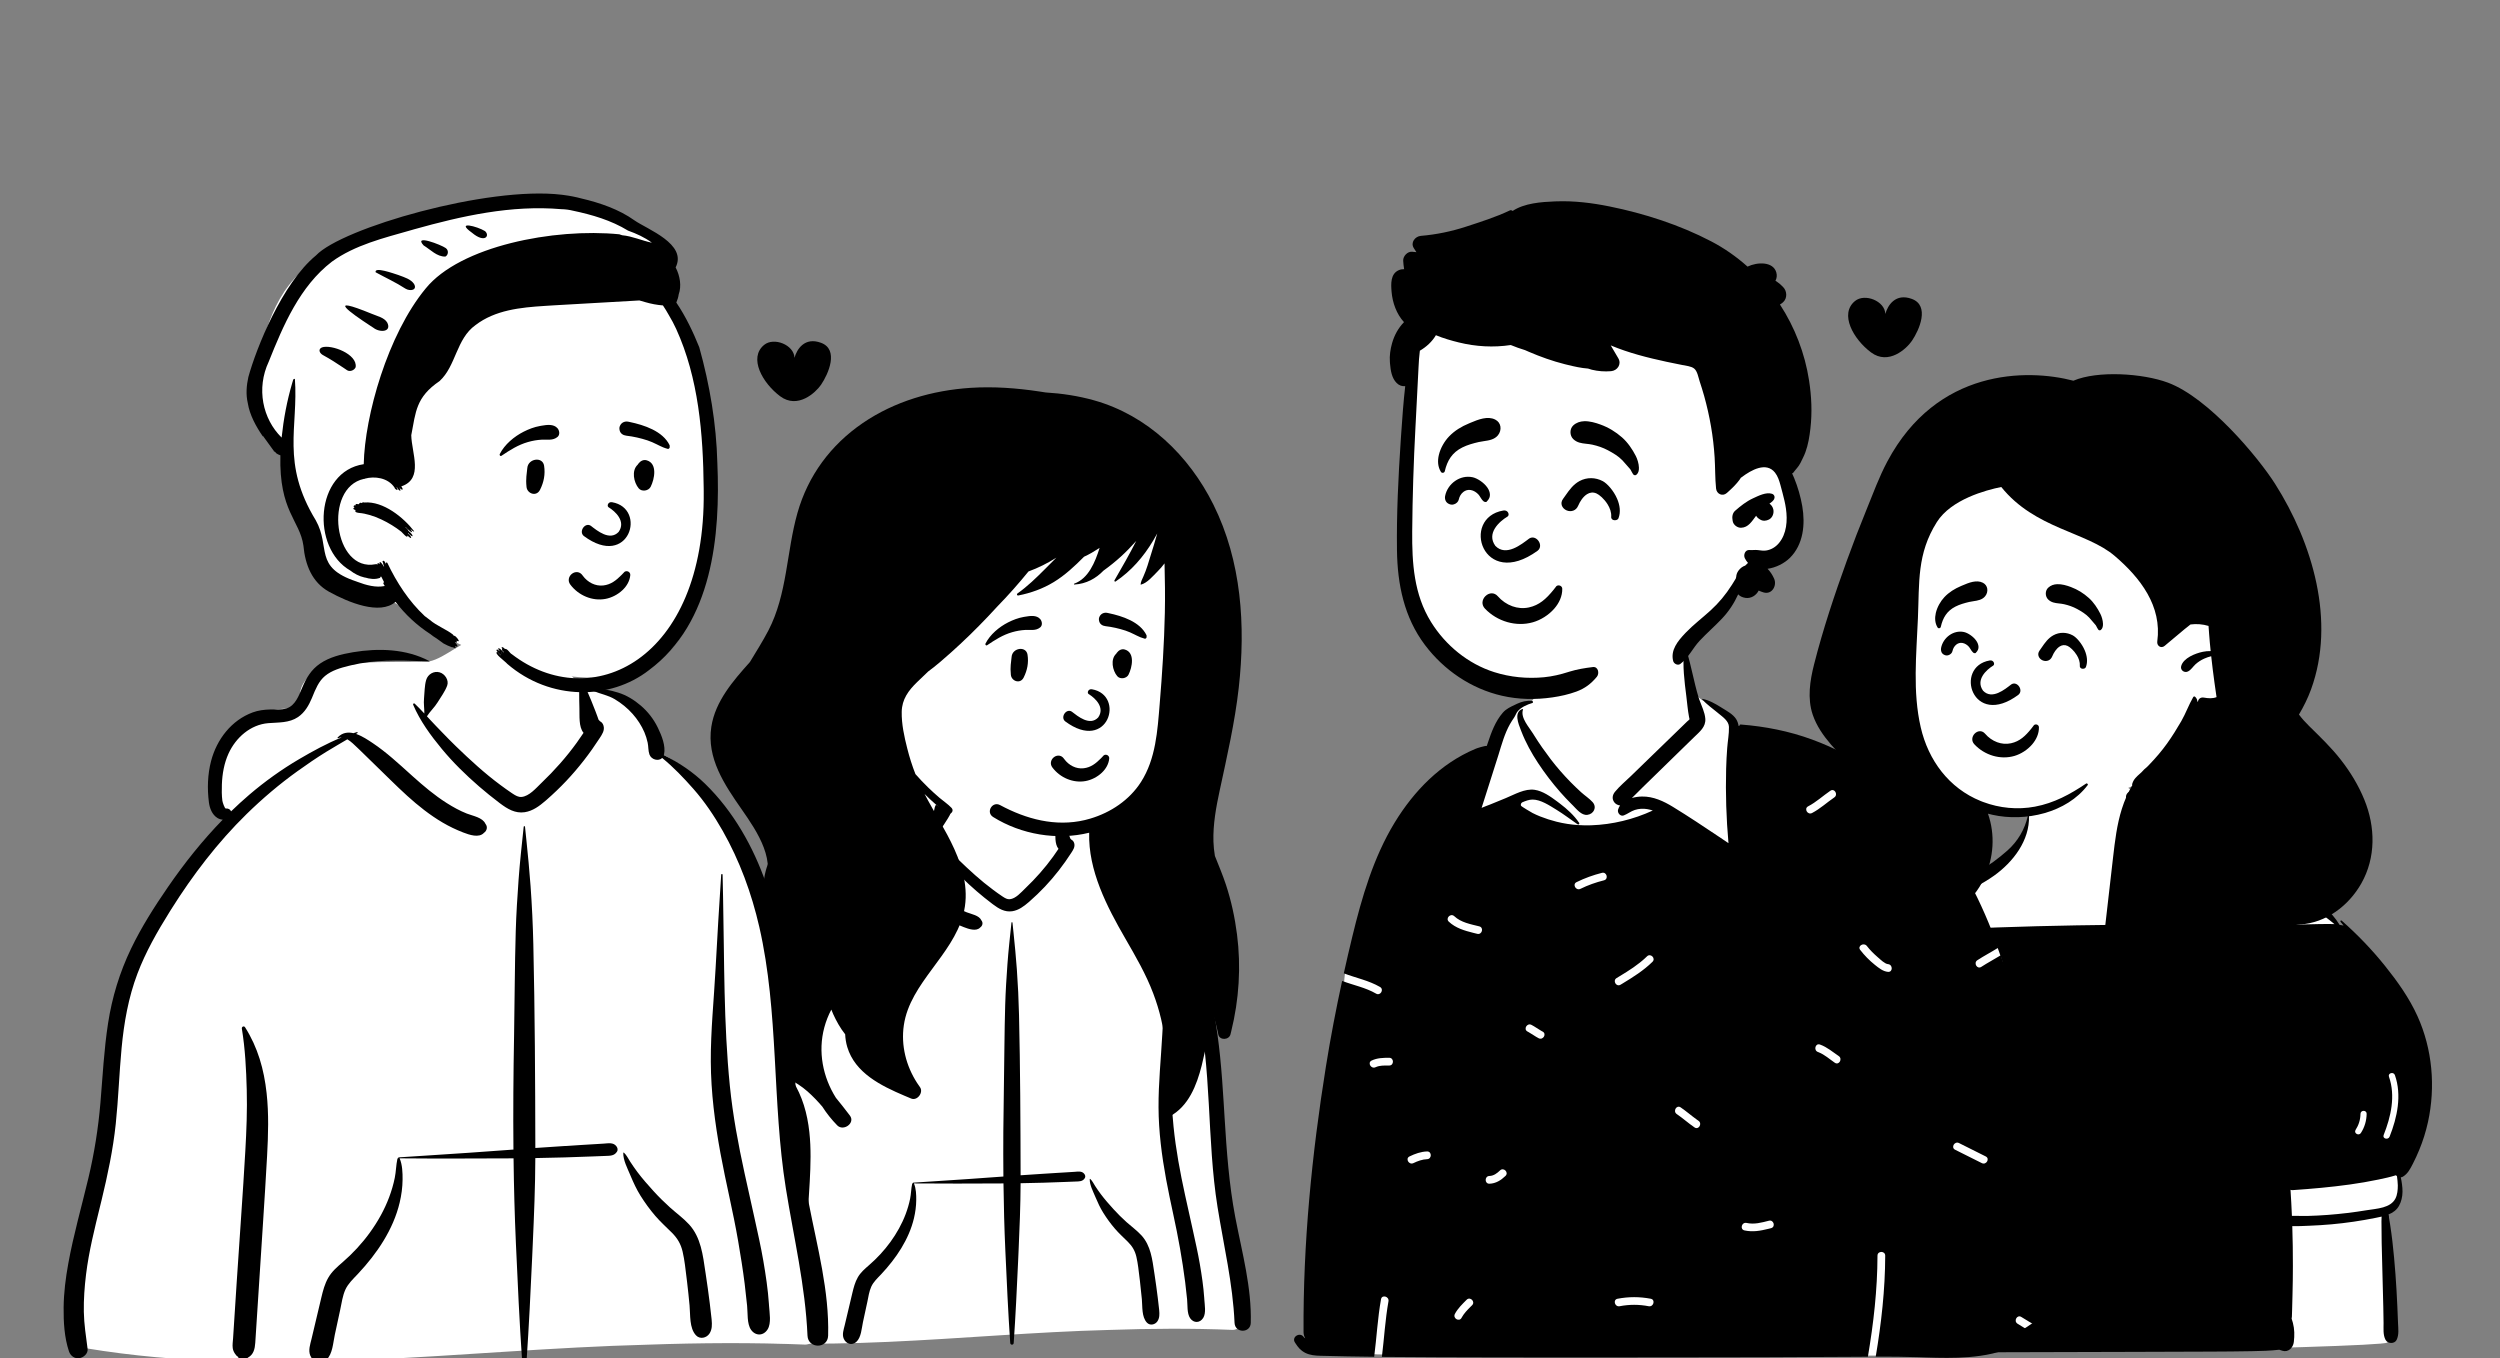<svg width="162" height="88" viewBox="0 0 162 88" fill="none" xmlns="http://www.w3.org/2000/svg">
<rect x="0" y="0" width="162" height="88" fill="#808080" stroke="none"/>
<g clip-path="url(#clip0_240_6648)">
<path fill-rule="evenodd" clip-rule="evenodd" d="M79.891 86.178C80.816 86.133 80.444 84.508 80.377 83.912C79.644 81.733 79.817 79.356 79.528 77.071C79.349 74.94 79.118 72.814 78.924 70.683C78.543 66.359 75.805 57.555 72.681 56.139C72.287 54.407 70.662 52.79 68.605 52.79C67.203 51.125 65.514 49.952 63.349 50.189C62.454 50.23 61.586 51.182 60.729 51.366C60.249 51.432 55.988 51.261 55.134 51.77C54.54 52.076 54.003 52.642 54.178 53.362C54.457 54.235 53.59 53.291 51.782 54.222C48.095 56.443 50.298 59.415 50.396 59.507C48.095 62.718 46.084 65.323 45.154 69.248C44.551 72.162 44.618 75.17 44.113 78.1C43.935 79.115 43.661 80.096 43.365 81.082C43.044 82.373 42.888 85.59 42.711 85.618C42.389 85.698 42.897 86.362 43.239 86.363C52.706 87.938 62.322 86.428 71.841 86.181C74.523 86.088 77.208 86.066 79.891 86.178Z" fill="white"/>
<path fill-rule="evenodd" clip-rule="evenodd" d="M65.542 59.791C65.546 59.747 65.605 59.747 65.609 59.791L65.676 60.438C65.757 61.228 65.835 62.017 65.892 62.812C65.963 63.802 66.01 64.792 66.033 65.785C66.113 69.242 66.128 72.7 66.135 76.158C66.601 76.126 67.067 76.095 67.534 76.065C67.85 76.044 68.167 76.024 68.483 76.005L69.29 75.956L69.623 75.935C69.847 75.921 70.102 75.865 70.259 76.064C70.322 76.144 70.354 76.248 70.295 76.342C70.16 76.562 69.953 76.554 69.718 76.563C69.496 76.572 69.275 76.581 69.053 76.589C68.579 76.608 68.104 76.626 67.629 76.639C67.131 76.653 66.633 76.664 66.135 76.673C66.129 78.132 66.069 79.591 66.004 81.049L65.975 81.705C65.895 83.479 65.809 85.255 65.688 87.027C65.677 87.172 65.473 87.172 65.463 87.027C65.326 85.031 65.236 83.032 65.146 81.033C65.081 79.585 65.043 78.135 65.025 76.685C64.959 76.686 64.893 76.687 64.827 76.687C62.958 76.695 61.089 76.704 59.219 76.686C59.222 76.689 59.225 76.694 59.227 76.698C59.363 77.018 59.376 77.427 59.372 77.771C59.368 78.166 59.315 78.555 59.225 78.939C58.901 80.312 58.064 81.543 57.111 82.56L57.08 82.593C56.855 82.831 56.597 83.071 56.459 83.374C56.318 83.684 56.269 84.047 56.2 84.38L56.191 84.418L55.919 85.678C55.833 86.079 55.809 86.663 55.493 86.951C55.198 87.221 54.807 87.08 54.669 86.733C54.56 86.462 54.668 86.165 54.733 85.894L55.235 83.775C55.318 83.429 55.408 83.082 55.586 82.771C55.769 82.453 56.036 82.223 56.309 81.987C56.827 81.54 57.301 81.029 57.703 80.475C58.104 79.921 58.447 79.311 58.688 78.67C58.808 78.349 58.907 78.016 58.975 77.68C59.04 77.36 59.039 77.03 59.108 76.714C59.113 76.692 59.131 76.677 59.152 76.671C59.148 76.656 59.155 76.638 59.175 76.636L60.704 76.537C62.063 76.449 63.422 76.359 64.78 76.256L65.02 76.239C65.001 74.305 65.017 72.371 65.052 70.436C65.084 68.662 65.084 66.887 65.137 65.113C65.163 64.233 65.219 63.355 65.282 62.476C65.347 61.578 65.449 60.687 65.542 59.791ZM51.185 70.078C51.169 69.979 51.292 69.918 51.349 70.008C52 71.037 52.314 72.156 52.446 73.36C52.563 74.424 52.529 75.502 52.471 76.568C52.408 77.705 52.336 78.842 52.263 79.978L52.15 81.721L51.868 86.09C51.848 86.402 51.777 86.686 51.509 86.832C51.475 86.86 51.439 86.885 51.398 86.907C51.253 86.985 51.061 86.946 50.977 86.796L51.011 86.819C51.04 86.838 51.007 86.811 50.912 86.741L50.832 86.637C50.773 86.548 50.736 86.462 50.721 86.357C50.697 86.194 50.727 86.014 50.738 85.851L50.923 82.986C51.067 80.759 51.235 78.532 51.362 76.305C51.421 75.266 51.462 74.227 51.434 73.186C51.407 72.152 51.354 71.1 51.185 70.078ZM56.817 50.901L56.853 50.895C58.147 50.679 59.553 50.72 60.735 51.345C60.744 51.35 60.74 51.367 60.729 51.366L60.349 51.351C59.144 51.304 57.944 51.276 56.76 51.559L56.638 51.589C56.212 51.693 55.767 51.821 55.424 52.103C55.097 52.373 54.934 52.79 54.777 53.173L54.756 53.224C54.597 53.603 54.396 53.962 54.047 54.199C53.596 54.506 53.053 54.468 52.535 54.51C51.623 54.583 50.878 55.246 50.507 56.057C50.283 56.548 50.187 57.098 50.168 57.635C50.158 57.909 50.157 58.193 50.193 58.464C50.205 58.551 50.312 58.867 50.366 58.86C50.488 58.843 50.598 58.907 50.636 59.004C50.936 58.714 51.244 58.432 51.562 58.16C52.355 57.483 53.209 56.869 54.108 56.341C54.794 55.939 55.518 55.54 56.268 55.238C56.208 55.237 56.15 55.249 56.093 55.279C56.068 55.291 56.044 55.26 56.063 55.24C56.299 54.99 56.582 54.955 56.867 55.021C56.928 55.002 56.989 54.983 57.05 54.965C57.081 54.956 57.096 54.998 57.071 55.015L57.001 55.06C57.312 55.164 57.617 55.37 57.859 55.532C58.554 55.997 59.165 56.566 59.785 57.125L59.897 57.226C60.443 57.715 61.002 58.19 61.622 58.582C61.946 58.787 62.287 58.977 62.645 59.118C62.951 59.239 63.45 59.315 63.594 59.64C63.721 59.796 63.668 59.994 63.519 60.099C63.267 60.377 62.762 60.197 62.462 60.081C62.1 59.941 61.749 59.774 61.414 59.577C60.765 59.194 60.166 58.718 59.608 58.213C59.025 57.684 58.476 57.123 57.909 56.578C57.663 56.342 57.424 56.1 57.178 55.864L57.054 55.747C56.929 55.629 56.75 55.445 56.559 55.333C56.199 55.549 55.833 55.756 55.476 55.977C54.977 56.285 54.494 56.616 54.018 56.958C53.101 57.616 52.233 58.353 51.426 59.142C49.947 60.591 48.687 62.245 47.587 63.996L47.503 64.13C46.877 65.132 46.286 66.167 45.867 67.275C45.405 68.494 45.181 69.775 45.059 71.069C44.938 72.354 44.897 73.645 44.762 74.928C44.623 76.245 44.35 77.532 44.039 78.816L43.965 79.121C43.684 80.272 43.393 81.423 43.249 82.601C43.172 83.23 43.125 83.867 43.136 84.501C43.146 85.139 43.246 85.763 43.327 86.394C43.358 86.636 43.12 86.838 42.908 86.87C42.664 86.907 42.454 86.751 42.378 86.523C42.142 85.814 42.099 85.03 42.106 84.285C42.114 83.53 42.21 82.779 42.345 82.037C42.611 80.576 43.022 79.145 43.365 77.702C43.668 76.43 43.871 75.156 43.981 73.853C44.094 72.501 44.162 71.144 44.37 69.802C44.575 68.476 44.96 67.211 45.541 66.002C46.069 64.902 46.729 63.867 47.42 62.863C48.259 61.644 49.181 60.484 50.212 59.428C50.119 59.423 50.024 59.394 49.937 59.339C49.67 59.172 49.545 58.845 49.507 58.547C49.417 57.849 49.439 57.12 49.618 56.437C49.907 55.336 50.656 54.358 51.742 53.961C52.022 53.859 52.319 53.822 52.615 53.814C52.896 53.807 53.203 53.844 53.474 53.755C53.906 53.612 54.091 53.102 54.253 52.715L54.261 52.698C54.469 52.205 54.718 51.783 55.168 51.475C55.649 51.147 56.251 50.998 56.817 50.901ZM69.105 52.85C69.493 52.714 69.979 52.837 70.359 52.955C70.783 53.087 71.174 53.329 71.51 53.617C71.864 53.921 72.156 54.296 72.363 54.715L72.382 54.755C72.571 55.144 72.786 55.678 72.69 56.105C72.688 56.117 72.685 56.128 72.681 56.139C73.452 56.52 74.165 56.997 74.784 57.602C75.507 58.305 76.118 59.106 76.635 59.971C78.69 63.408 79.052 67.535 79.294 71.453L79.355 72.447C79.487 74.593 79.641 76.733 80.041 78.849L80.071 79.002C80.499 81.217 81.112 83.449 81.05 85.722C81.031 86.403 80.028 86.399 79.999 85.722C79.889 83.177 79.297 80.719 78.896 78.213C78.19 73.805 78.544 69.26 77.544 64.895C77.152 63.182 76.544 61.521 75.676 59.992C75.247 59.237 74.757 58.507 74.183 57.855C73.688 57.295 73.175 56.755 72.596 56.284C72.412 56.469 72.043 56.375 71.947 56.105C71.88 55.919 71.9 55.701 71.858 55.507C71.818 55.326 71.763 55.147 71.691 54.977C71.547 54.638 71.335 54.312 71.09 54.038C70.826 53.741 70.522 53.495 70.182 53.291C69.84 53.087 69.466 53.025 69.105 52.876C69.093 52.871 69.091 52.854 69.105 52.85ZM70.615 76.41C70.615 76.393 70.636 76.384 70.649 76.396C70.785 76.522 70.868 76.702 70.968 76.857C71.084 77.035 71.205 77.21 71.332 77.38C71.588 77.721 71.872 78.043 72.158 78.358C72.424 78.651 72.708 78.931 73.002 79.196C73.321 79.482 73.679 79.738 73.968 80.055C74.573 80.717 74.671 81.625 74.799 82.479L74.813 82.571C74.89 83.078 74.96 83.585 75.023 84.093C75.053 84.341 75.084 84.588 75.109 84.836L75.116 84.914C75.138 85.157 75.144 85.403 75.005 85.615C74.857 85.842 74.519 85.922 74.318 85.704C73.972 85.331 74.037 84.667 73.992 84.186C73.955 83.788 73.913 83.392 73.866 82.995L73.841 82.797C73.786 82.346 73.741 81.886 73.638 81.442C73.547 81.052 73.375 80.757 73.091 80.475C72.805 80.19 72.508 79.924 72.245 79.617C71.966 79.292 71.713 78.944 71.486 78.579C71.291 78.267 71.136 77.929 70.993 77.59L70.969 77.534C70.831 77.204 70.604 76.774 70.615 76.41ZM75.602 62.232C75.605 62.186 75.673 62.186 75.674 62.232C75.682 62.628 75.691 63.024 75.699 63.42C75.765 66.611 75.724 69.81 76.044 72.99C76.194 74.489 76.471 75.966 76.792 77.437C76.956 78.19 77.128 78.941 77.292 79.694C77.451 80.428 77.622 81.165 77.748 81.906C77.873 82.633 77.984 83.367 78.034 84.104L78.04 84.2C78.062 84.557 78.165 85.083 77.969 85.399C77.756 85.743 77.349 85.749 77.122 85.421C76.908 85.114 76.961 84.567 76.924 84.2C76.885 83.827 76.844 83.453 76.799 83.08C76.709 82.354 76.59 81.628 76.467 80.906C76.21 79.403 75.838 77.918 75.564 76.417C75.281 74.879 75.081 73.33 75.073 71.763C75.064 70.184 75.231 68.608 75.316 67.032C75.401 65.431 75.498 63.832 75.602 62.232ZM60.575 52.307C60.661 52.019 60.962 51.839 61.256 51.92C61.526 51.994 61.748 52.322 61.643 52.603C61.528 52.909 61.327 53.17 61.157 53.449C61.001 53.706 60.773 53.908 60.613 54.161L60.789 54.351C60.877 54.446 60.965 54.54 61.054 54.632L61.36 54.951C61.599 55.198 61.839 55.444 62.086 55.683C62.812 56.385 63.549 57.065 64.362 57.666C64.547 57.803 64.734 57.939 64.925 58.066L64.997 58.114C65.128 58.2 65.275 58.285 65.434 58.27C65.82 58.235 66.169 57.824 66.434 57.568L66.448 57.554C67.106 56.927 67.714 56.241 68.247 55.503C68.365 55.339 68.479 55.172 68.591 55.004C68.333 54.702 68.395 54.114 68.381 53.748C68.371 53.491 68.37 53.233 68.368 52.976L68.368 52.924C68.365 52.758 68.357 52.598 68.465 52.461C68.471 52.453 68.484 52.453 68.492 52.457C68.64 52.535 68.685 52.665 68.748 52.81L68.755 52.826C68.832 53.001 68.905 53.177 68.979 53.353C69.057 53.537 69.128 53.724 69.2 53.91C69.234 53.997 69.266 54.084 69.297 54.171C69.317 54.227 69.336 54.283 69.357 54.339L69.362 54.343C69.388 54.366 69.411 54.39 69.431 54.414C69.513 54.456 69.578 54.531 69.609 54.642C69.676 54.883 69.538 55.079 69.414 55.27C68.913 56.047 68.342 56.787 67.707 57.458C67.392 57.791 67.06 58.11 66.715 58.412L66.654 58.465C66.344 58.732 66.007 58.985 65.593 59.048C65.108 59.121 64.713 58.879 64.342 58.6L64.305 58.572C63.953 58.305 63.608 58.029 63.274 57.739C62.593 57.149 61.945 56.516 61.37 55.821C60.81 55.145 60.257 54.389 59.912 53.576C59.891 53.526 59.947 53.475 59.99 53.516C60.158 53.677 60.321 53.846 60.481 54.018C60.485 53.765 60.439 53.51 60.464 53.256C60.496 52.947 60.487 52.605 60.575 52.307Z" fill="black"/>
<path fill-rule="evenodd" clip-rule="evenodd" d="M76.516 35.029C75.862 32.664 73.361 31.633 71.108 31.469C65.008 30.834 58.8 34.238 56.096 39.757C53.931 43.948 53.864 48.35 58.517 50.743C58.77 50.883 59.036 51.033 59.307 51.169C59.542 51.388 59.785 51.599 60.049 51.776C62.583 53.443 65.693 54.165 68.706 54.008C73.156 53.919 74.744 50.896 75.716 47.02C76.741 43.162 77.315 38.975 76.516 35.029Z" fill="white"/>
<path fill-rule="evenodd" clip-rule="evenodd" d="M79.437 57.318C79.229 56.689 78.969 56.08 78.725 55.463C78.674 55.156 78.64 54.846 78.631 54.534C78.597 53.419 78.805 52.294 79.039 51.208C79.514 49.001 80.018 46.816 80.271 44.568C80.722 40.547 80.454 36.366 78.627 32.696C77.044 29.516 74.361 26.916 70.896 25.942C69.871 25.654 68.817 25.495 67.755 25.431C67.624 25.41 67.493 25.39 67.362 25.37C65.885 25.147 64.391 25.036 62.898 25.132C60.423 25.292 57.971 26.004 55.91 27.412C53.835 28.83 52.36 30.818 51.674 33.243C50.96 35.766 51.021 38.498 49.788 40.863C49.424 41.561 48.999 42.226 48.594 42.901C47.518 44.102 46.351 45.438 46.095 47.09C45.779 49.131 46.952 50.856 48.063 52.449C49.066 53.888 50.428 55.874 49.395 57.645C48.908 58.481 48.127 59.106 47.541 59.868C46.933 60.659 46.459 61.567 46.214 62.537C45.753 64.36 46.177 66.259 47.408 67.684C48.05 68.425 48.874 68.915 49.766 69.297C50.679 69.688 51.571 70.059 52.325 70.723C52.67 71.027 52.986 71.359 53.285 71.708C53.563 72.143 53.887 72.55 54.252 72.923C54.654 73.333 55.442 72.772 55.073 72.289C55.045 72.253 55.019 72.218 54.992 72.183C54.721 71.83 54.45 71.478 54.166 71.137C53.319 69.794 52.994 68.15 53.415 66.581C53.524 66.173 53.678 65.787 53.869 65.422C53.91 65.528 53.954 65.633 54.001 65.736C54.184 66.138 54.441 66.615 54.767 67.022C54.78 67.301 54.822 67.577 54.903 67.848C55.406 69.528 57.089 70.356 58.605 71.001C58.754 71.065 58.901 71.126 59.045 71.186C59.441 71.352 59.861 70.787 59.614 70.446C59.549 70.356 59.486 70.265 59.426 70.172C58.715 69.069 58.376 67.75 58.568 66.436C58.77 65.047 59.588 63.897 60.401 62.794C61.199 61.709 62.056 60.602 62.413 59.279C62.808 57.817 62.448 56.359 61.838 55.014C61.28 53.782 60.536 52.648 59.912 51.45C60.126 51.663 60.346 51.87 60.573 52.068C60.829 52.292 61.091 52.548 61.393 52.706C61.617 52.822 61.841 52.543 61.664 52.355C61.431 52.107 61.133 51.915 60.875 51.694C60.626 51.482 60.385 51.261 60.15 51.034C59.861 50.755 59.585 50.462 59.32 50.161C59.107 49.619 58.932 49.063 58.79 48.498C58.596 47.734 58.417 46.92 58.431 46.128C58.445 45.315 58.867 44.746 59.428 44.201C59.666 43.97 59.906 43.741 60.146 43.513C60.656 43.138 61.138 42.718 61.605 42.3C62.439 41.556 63.245 40.769 64.015 39.958C64.222 39.741 64.426 39.521 64.629 39.299C65.335 38.573 66.009 37.815 66.645 37.031C67.276 36.801 67.883 36.496 68.452 36.137C68.204 36.389 67.954 36.636 67.705 36.886C67.15 37.444 66.574 38.003 65.931 38.457C65.865 38.504 65.905 38.604 65.987 38.588C66.804 38.425 67.569 38.153 68.283 37.719C69.009 37.278 69.649 36.678 70.246 36.076C70.584 35.924 70.91 35.727 71.207 35.534C71.224 35.524 71.24 35.513 71.255 35.503C70.962 36.434 70.531 37.488 69.613 37.82C69.583 37.831 69.585 37.88 69.621 37.879C70.394 37.833 71.016 37.485 71.506 36.977C71.901 36.693 72.277 36.392 72.637 36.064C72.985 35.746 73.315 35.405 73.628 35.053C73.19 35.92 72.7 36.769 72.216 37.608C72.191 37.653 72.244 37.713 72.29 37.682C73.311 36.99 74.085 36.097 74.719 35.042C74.812 34.886 74.901 34.728 74.989 34.569C74.923 34.818 74.851 35.066 74.774 35.312C74.635 35.758 74.498 36.204 74.359 36.65C74.284 36.89 74.192 37.125 74.092 37.355C74.02 37.52 73.926 37.685 73.911 37.866C73.911 37.878 73.923 37.886 73.934 37.883C74.341 37.782 74.72 37.317 75.01 37.029C75.171 36.869 75.323 36.693 75.462 36.507C75.488 37.576 75.506 38.645 75.482 39.717C75.439 41.686 75.312 43.654 75.148 45.616C75.005 47.351 74.899 49.172 73.932 50.679C73.184 51.846 71.97 52.654 70.652 53.045C70.536 53.08 70.419 53.111 70.302 53.139C68.394 53.592 66.493 53.079 64.805 52.17C64.299 51.898 63.865 52.638 64.355 52.942C66.185 54.083 68.506 54.472 70.578 53.961C70.513 56.411 71.719 58.735 72.919 60.813C73.59 61.976 74.263 63.132 74.737 64.393C75.14 65.464 75.414 66.575 75.506 67.717C75.615 69.064 75.508 70.419 75.32 71.754C75.31 71.826 75.3 71.9 75.289 71.972C75.246 72.259 75.504 72.499 75.782 72.352C77.016 71.704 77.547 70.321 77.871 69.043C78.174 67.846 78.378 66.625 78.493 65.396C78.66 65.859 78.797 66.334 78.902 66.819C78.916 66.888 78.93 66.957 78.945 67.027C79.024 67.432 79.637 67.403 79.735 67.027C79.752 66.959 79.77 66.891 79.785 66.822C80.29 64.778 80.427 62.645 80.159 60.555C80.019 59.456 79.785 58.371 79.437 57.318Z" fill="black"/>
<path fill-rule="evenodd" clip-rule="evenodd" d="M69.164 50.48C68.782 50.324 68.442 50.063 68.193 49.73C68.106 49.614 68.084 49.491 68.102 49.379C68.123 49.254 68.197 49.139 68.298 49.063C68.399 48.986 68.526 48.949 68.648 48.968C68.755 48.984 68.861 49.043 68.945 49.165L68.963 49.189C69.111 49.39 69.303 49.555 69.523 49.661C69.735 49.764 69.972 49.812 70.217 49.784C70.684 49.731 71.006 49.477 71.348 49.133C71.39 49.089 71.433 49.045 71.475 48.999C71.502 48.958 71.54 48.931 71.581 48.917C71.627 48.902 71.679 48.903 71.727 48.919C71.773 48.935 71.814 48.966 71.841 49.007C71.868 49.045 71.883 49.093 71.878 49.148C71.847 49.505 71.661 49.824 71.397 50.074C71.104 50.352 70.715 50.544 70.35 50.611C69.947 50.686 69.536 50.632 69.164 50.48ZM70.54 44.973C70.969 45.235 71.622 45.845 71.16 46.494C70.618 47.066 69.836 46.41 69.451 46.114C69.094 45.884 68.692 46.475 69.024 46.744C71.807 48.814 72.937 45.041 70.757 44.665C70.516 44.624 70.427 44.892 70.54 44.973ZM65.552 42.565C65.599 41.974 66.495 41.84 66.584 42.425C66.664 42.948 66.57 43.429 66.335 43.901C66.111 44.351 65.547 44.141 65.504 43.731C65.447 43.181 65.522 42.932 65.552 42.565ZM72.369 42.303C72.494 42.139 72.674 42.027 72.89 42.09C73.564 42.289 73.365 43.251 73.128 43.719C73 43.974 72.584 44.038 72.396 43.814C72.089 43.449 71.942 42.72 72.332 42.36C72.343 42.341 72.354 42.322 72.369 42.303ZM66.325 39.98L66.432 39.962C66.762 39.904 67.172 39.849 67.405 40.116C67.529 40.257 67.571 40.519 67.405 40.655C67.112 40.892 66.789 40.8 66.439 40.82C66.15 40.837 65.872 40.885 65.594 40.965C64.983 41.14 64.486 41.46 63.964 41.812C63.896 41.858 63.826 41.77 63.859 41.705C64.16 41.113 64.743 40.627 65.327 40.33C65.639 40.172 65.98 40.041 66.325 39.98ZM71.754 39.715L71.835 39.732C72.723 39.918 73.876 40.291 74.297 41.167C74.313 41.291 74.296 41.317 74.282 41.335L74.278 41.34C74.266 41.355 74.257 41.376 74.204 41.392C74.189 41.389 74.174 41.385 74.159 41.381C73.966 41.33 73.813 41.261 73.666 41.188L73.506 41.109C73.32 41.017 73.133 40.929 72.934 40.864C72.51 40.725 72.075 40.627 71.633 40.575C71.537 40.564 71.444 40.532 71.371 40.476C71.302 40.423 71.249 40.35 71.225 40.252C71.194 40.126 71.203 40.031 71.27 39.917C71.321 39.832 71.394 39.773 71.476 39.739C71.561 39.704 71.657 39.696 71.754 39.715Z" fill="black"/>
<path fill-rule="evenodd" clip-rule="evenodd" d="M52.188 87.131C53.365 87.074 52.892 85.008 52.807 84.249C51.875 81.479 52.094 78.455 51.727 75.551C51.499 72.84 51.205 70.137 50.958 67.428C50.473 61.928 46.991 50.733 43.017 48.932C42.516 46.73 40.448 44.673 37.832 44.673C36.048 42.555 33.9 41.065 31.145 41.366C30.007 41.418 28.903 42.628 27.812 42.862C27.202 42.947 21.782 42.729 20.696 43.376C19.94 43.765 19.257 44.485 19.479 45.401C19.834 46.511 18.732 45.31 16.431 46.494C11.741 49.319 14.544 53.098 14.668 53.215C11.741 57.298 9.183 60.611 8 65.602C7.232 69.308 7.319 73.133 6.676 76.858C6.449 78.149 6.101 79.397 5.724 80.651C5.316 82.292 5.117 86.383 4.892 86.42C4.482 86.521 5.129 87.366 5.564 87.366C17.607 89.369 29.84 87.45 41.947 87.136C45.36 87.016 48.776 86.99 52.188 87.131Z" fill="white"/>
<path fill-rule="evenodd" clip-rule="evenodd" d="M33.935 53.575C33.941 53.52 34.015 53.52 34.021 53.575L34.106 54.398C34.209 55.404 34.309 56.407 34.381 57.417C34.471 58.676 34.531 59.935 34.56 61.197C34.661 65.594 34.681 69.992 34.69 74.389C35.283 74.348 35.876 74.308 36.469 74.27C36.872 74.244 37.274 74.219 37.677 74.194L38.704 74.132L39.126 74.106C39.412 74.088 39.736 74.016 39.936 74.269C40.016 74.371 40.056 74.503 39.982 74.624C39.81 74.902 39.546 74.892 39.247 74.904C38.965 74.916 38.684 74.926 38.402 74.937C37.798 74.961 37.194 74.983 36.59 75C35.956 75.018 35.323 75.033 34.689 75.043C34.683 76.899 34.606 78.754 34.523 80.608L34.486 81.442C34.384 83.699 34.275 85.957 34.12 88.211C34.108 88.395 33.847 88.395 33.835 88.211C33.66 85.673 33.545 83.13 33.431 80.589C33.349 78.746 33.3 76.903 33.278 75.06C33.194 75.06 33.11 75.062 33.026 75.062C30.648 75.072 28.27 75.082 25.892 75.06C25.896 75.065 25.9 75.07 25.902 75.076C26.075 75.483 26.091 76.003 26.087 76.441C26.082 76.942 26.015 77.437 25.899 77.925C25.487 79.672 24.422 81.237 23.21 82.53L23.171 82.572C22.885 82.875 22.557 83.18 22.381 83.566C22.202 83.959 22.14 84.421 22.051 84.844L22.041 84.892L21.695 86.495C21.585 87.004 21.554 87.747 21.152 88.114C20.777 88.457 20.28 88.278 20.104 87.836C19.966 87.492 20.103 87.114 20.185 86.77L20.824 84.075C20.929 83.635 21.044 83.193 21.271 82.798C21.503 82.394 21.843 82.101 22.191 81.801C22.849 81.233 23.453 80.583 23.963 79.878C24.474 79.175 24.91 78.399 25.216 77.583C25.369 77.175 25.495 76.751 25.581 76.323C25.664 75.917 25.663 75.498 25.751 75.096C25.757 75.068 25.78 75.049 25.807 75.041C25.801 75.023 25.811 74.998 25.836 74.997L27.781 74.871C29.51 74.76 31.238 74.645 32.966 74.514L33.271 74.492C33.247 72.032 33.267 69.573 33.312 67.112C33.352 64.856 33.353 62.6 33.42 60.344C33.453 59.224 33.525 58.107 33.605 56.99C33.687 55.847 33.817 54.715 33.935 53.575ZM15.672 66.657C15.651 66.531 15.808 66.454 15.881 66.568C16.709 67.877 17.108 69.299 17.276 70.831C17.425 72.183 17.381 73.555 17.307 74.91C17.228 76.356 17.136 77.802 17.043 79.247L16.9 81.463L16.541 87.018C16.515 87.415 16.425 87.776 16.084 87.962C16.041 87.998 15.996 88.03 15.943 88.058C15.759 88.157 15.514 88.107 15.408 87.918L15.45 87.945C15.488 87.969 15.446 87.937 15.325 87.847L15.223 87.714C15.148 87.602 15.1 87.491 15.081 87.358C15.052 87.15 15.09 86.923 15.104 86.714L15.339 83.071C15.522 80.24 15.736 77.409 15.897 74.575C15.972 73.254 16.025 71.933 15.989 70.61C15.954 69.294 15.887 67.956 15.672 66.657ZM22.837 42.271L22.883 42.263C24.528 41.989 26.317 42.04 27.82 42.836C27.832 42.842 27.827 42.863 27.813 42.862L27.329 42.843C25.797 42.783 24.27 42.747 22.763 43.108L22.609 43.145C22.067 43.278 21.5 43.44 21.064 43.8C20.648 44.143 20.441 44.673 20.241 45.16L20.215 45.225C20.012 45.706 19.756 46.163 19.313 46.465C18.738 46.855 18.048 46.807 17.389 46.86C16.23 46.953 15.281 47.796 14.81 48.827C14.524 49.452 14.402 50.152 14.378 50.834C14.366 51.182 14.364 51.543 14.41 51.889C14.425 51.999 14.561 52.401 14.631 52.392C14.785 52.37 14.926 52.451 14.974 52.575C15.355 52.205 15.747 51.847 16.151 51.501C17.16 50.64 18.246 49.86 19.39 49.189C20.263 48.677 21.184 48.17 22.138 47.786C22.062 47.785 21.988 47.8 21.916 47.837C21.884 47.854 21.853 47.814 21.878 47.788C22.178 47.471 22.538 47.426 22.901 47.51C22.978 47.486 23.055 47.462 23.133 47.439C23.172 47.428 23.191 47.481 23.16 47.502L23.07 47.559C23.466 47.692 23.855 47.953 24.162 48.159C25.046 48.751 25.823 49.475 26.612 50.185L26.755 50.314C27.449 50.935 28.16 51.539 28.949 52.038C29.361 52.299 29.795 52.54 30.25 52.719C30.64 52.873 31.274 52.97 31.457 53.384C31.619 53.581 31.552 53.834 31.361 53.967C31.041 54.321 30.399 54.092 30.017 53.945C29.557 53.767 29.11 53.553 28.685 53.303C27.858 52.817 27.097 52.212 26.387 51.569C25.646 50.897 24.947 50.183 24.226 49.49C23.913 49.189 23.608 48.882 23.295 48.582L23.138 48.433C22.979 48.283 22.751 48.049 22.508 47.907C22.05 48.181 21.584 48.444 21.13 48.725C20.496 49.118 19.881 49.538 19.276 49.973C18.11 50.809 17.005 51.747 15.979 52.751C14.098 54.593 12.495 56.696 11.094 58.923L10.988 59.093C10.192 60.368 9.44 61.684 8.906 63.092C8.319 64.642 8.034 66.272 7.879 67.918C7.725 69.551 7.673 71.193 7.501 72.825C7.325 74.499 6.977 76.136 6.582 77.77L6.487 78.157C6.129 79.62 5.76 81.084 5.576 82.581C5.478 83.382 5.419 84.192 5.432 84.999C5.446 85.81 5.573 86.603 5.676 87.406C5.715 87.713 5.413 87.97 5.143 88.011C4.833 88.058 4.566 87.859 4.469 87.569C4.168 86.668 4.114 85.671 4.123 84.724C4.133 83.763 4.255 82.809 4.427 81.865C4.765 80.007 5.288 78.187 5.725 76.352C6.11 74.735 6.368 73.114 6.508 71.457C6.652 69.738 6.739 68.013 7.003 66.306C7.263 64.62 7.753 63.011 8.492 61.474C9.165 60.075 10.003 58.758 10.882 57.482C11.95 55.932 13.123 54.457 14.434 53.113C14.316 53.108 14.195 53.07 14.084 53.001C13.744 52.788 13.586 52.373 13.537 51.993C13.424 51.105 13.451 50.179 13.679 49.311C14.046 47.911 14.999 46.667 16.381 46.162C16.736 46.032 17.114 45.985 17.491 45.975C17.849 45.966 18.239 46.013 18.584 45.899C19.134 45.718 19.369 45.07 19.575 44.578L19.585 44.556C19.849 43.929 20.166 43.392 20.739 43.001C21.35 42.583 22.116 42.393 22.837 42.271ZM38.468 44.749C38.962 44.577 39.58 44.733 40.063 44.883C40.602 45.05 41.1 45.359 41.526 45.725C41.977 46.111 42.349 46.588 42.611 47.121L42.636 47.172C42.877 47.666 43.15 48.345 43.029 48.888C43.025 48.903 43.022 48.918 43.017 48.932C43.998 49.416 44.904 50.023 45.692 50.791C46.611 51.686 47.389 52.705 48.047 53.805C50.661 58.175 51.121 63.423 51.429 68.406L51.507 69.67C51.674 72.398 51.87 75.12 52.38 77.811L52.417 78.005C52.962 80.822 53.742 83.661 53.663 86.551C53.639 87.417 52.363 87.411 52.326 86.551C52.186 83.314 51.433 80.189 50.923 77.002C50.025 71.396 50.475 65.616 49.203 60.066C48.704 57.888 47.931 55.776 46.827 53.831C46.282 52.871 45.658 51.943 44.927 51.114C44.298 50.401 43.644 49.715 42.909 49.116C42.675 49.352 42.205 49.231 42.083 48.888C41.999 48.651 42.023 48.375 41.969 48.127C41.919 47.898 41.85 47.67 41.758 47.454C41.574 47.023 41.304 46.609 40.993 46.26C40.657 45.883 40.27 45.569 39.838 45.31C39.403 45.05 38.927 44.972 38.468 44.782C38.452 44.775 38.451 44.755 38.468 44.749ZM40.388 74.71C40.389 74.687 40.416 74.676 40.432 74.692C40.605 74.852 40.71 75.081 40.838 75.278C40.985 75.505 41.139 75.727 41.301 75.944C41.626 76.377 41.987 76.786 42.351 77.186C42.69 77.558 43.051 77.915 43.425 78.251C43.831 78.616 44.286 78.941 44.654 79.344C45.424 80.186 45.548 81.341 45.71 82.426L45.728 82.544C45.827 83.188 45.916 83.833 45.996 84.48C46.035 84.794 46.073 85.109 46.105 85.424L46.115 85.524C46.143 85.833 46.151 86.146 45.974 86.415C45.785 86.704 45.354 86.805 45.099 86.528C44.659 86.053 44.742 85.209 44.684 84.598C44.637 84.092 44.584 83.587 44.524 83.083L44.493 82.831C44.422 82.257 44.365 81.672 44.234 81.109C44.119 80.612 43.899 80.238 43.538 79.878C43.175 79.516 42.797 79.178 42.462 78.788C42.106 78.374 41.786 77.93 41.496 77.468C41.249 77.072 41.051 76.641 40.869 76.21L40.839 76.138C40.664 75.719 40.374 75.173 40.388 74.71ZM46.733 56.68C46.736 56.622 46.823 56.621 46.824 56.68C46.835 57.184 46.846 57.687 46.856 58.191C46.94 62.248 46.888 66.316 47.294 70.36C47.486 72.266 47.838 74.145 48.246 76.015C48.455 76.973 48.674 77.928 48.882 78.886C49.085 79.819 49.302 80.756 49.463 81.698C49.621 82.623 49.763 83.556 49.826 84.493L49.834 84.616C49.862 85.07 49.992 85.738 49.743 86.141C49.473 86.576 48.955 86.585 48.666 86.168C48.394 85.777 48.462 85.082 48.413 84.616C48.365 84.141 48.313 83.665 48.255 83.192C48.14 82.267 47.989 81.345 47.833 80.427C47.506 78.515 47.033 76.627 46.683 74.718C46.325 72.762 46.07 70.792 46.06 68.8C46.049 66.792 46.261 64.787 46.368 62.783C46.477 60.748 46.6 58.714 46.733 56.68ZM27.617 44.059C27.726 43.692 28.109 43.463 28.483 43.566C28.826 43.66 29.109 44.078 28.975 44.434C28.829 44.824 28.573 45.156 28.358 45.51C28.159 45.837 27.868 46.095 27.666 46.416L27.889 46.658C28.001 46.778 28.113 46.898 28.226 47.016L28.616 47.42C28.919 47.735 29.225 48.048 29.539 48.352C30.462 49.245 31.4 50.108 32.434 50.873C32.67 51.047 32.907 51.22 33.151 51.383L33.242 51.443C33.409 51.553 33.596 51.661 33.798 51.642C34.289 51.597 34.733 51.074 35.07 50.748L35.088 50.731C35.924 49.933 36.699 49.061 37.376 48.123C37.526 47.914 37.672 47.702 37.814 47.488C37.486 47.104 37.564 46.356 37.546 45.891C37.534 45.564 37.533 45.237 37.531 44.909L37.53 44.843C37.526 44.632 37.517 44.428 37.654 44.254C37.662 44.244 37.678 44.245 37.688 44.25C37.876 44.348 37.934 44.514 38.014 44.699L38.022 44.718C38.12 44.941 38.213 45.165 38.308 45.389C38.407 45.623 38.497 45.86 38.589 46.097C38.632 46.208 38.673 46.318 38.713 46.429C38.737 46.501 38.762 46.571 38.788 46.642L38.794 46.647C38.828 46.676 38.857 46.707 38.882 46.739C38.987 46.791 39.07 46.887 39.109 47.028C39.194 47.334 39.018 47.584 38.861 47.827C38.224 48.814 37.497 49.755 36.69 50.609C36.288 51.033 35.866 51.438 35.427 51.822L35.35 51.889C34.955 52.229 34.527 52.551 34 52.631C33.383 52.724 32.881 52.416 32.409 52.062L32.361 52.026C31.914 51.686 31.475 51.335 31.05 50.967C30.184 50.217 29.359 49.411 28.628 48.527C27.916 47.668 27.213 46.707 26.774 45.672C26.747 45.609 26.818 45.544 26.873 45.596C27.087 45.801 27.293 46.016 27.497 46.235C27.503 45.913 27.443 45.589 27.476 45.265C27.516 44.872 27.505 44.438 27.617 44.059Z" fill="black"/>
<path fill-rule="evenodd" clip-rule="evenodd" d="M33.965 13.075C37.065 13.075 40.784 14.58 41.1 14.61L41.108 14.61C41.275 14.61 41.925 15.106 43.059 16.098L41.831 18.497L41.93 18.592C42.406 19.049 42.812 19.465 43.132 19.793C45.748 22.472 46.219 32.99 45.602 36.658C44.985 40.326 43.843 43.915 38.526 43.915C33.209 43.915 27.294 40.713 26.383 39.716C25.775 39.051 25.093 38.733 24.335 38.76C24.304 38.721 24.273 38.682 24.243 38.643L24.131 38.627C23.083 38.475 22.332 38.27 21.879 38.013C20.992 37.511 20.018 34.871 20.018 34.289C20.018 33.713 18.563 29.524 18.534 29.081L18.534 29.069C18.534 28.698 16.633 26.995 16.633 26.454C16.633 25.913 16.25 25.945 16.633 24.039L16.744 23.479C17.152 21.449 17.95 18.088 20.992 16.628C24.335 15.023 30.834 13.075 33.965 13.075Z" fill="white"/>
<path fill-rule="evenodd" clip-rule="evenodd" d="M20.476 16.552C22.143 14.78 31.609 12.038 36.398 12.619L36.542 12.638C36.924 12.687 37.301 12.76 37.672 12.86C38.874 13.141 40.115 13.566 41.108 14.277C41.937 14.859 44.551 15.808 43.781 17.329C44.066 17.872 44.173 18.541 43.98 19.076C43.956 19.26 43.899 19.43 43.826 19.606C44.437 20.508 44.92 21.528 45.311 22.499C45.995 24.941 46.42 27.482 46.483 29.974C46.69 34.708 46.172 40.363 42.055 43.424C39.568 45.364 35.672 45.429 32.877 43.024C32.719 42.836 31.973 42.328 32.222 42.239C32.296 42.318 32.372 42.394 32.45 42.469C32.446 42.461 32.445 42.452 32.447 42.443L32.374 42.377C32.236 42.25 32.059 42.065 32.261 42.101C32.27 42.112 32.28 42.121 32.289 42.131C32.332 42.157 32.365 42.179 32.39 42.199L32.403 42.209L32.399 42.205C32.282 42.081 32.212 41.953 32.387 42.035L32.41 42.046C32.488 42.128 32.566 42.206 32.647 42.282C32.645 42.273 32.647 42.264 32.652 42.255L32.577 42.182C32.504 42.111 32.515 42.11 32.551 42.052C32.395 41.834 32.685 41.964 32.706 42.049C32.887 42.006 33.046 42.347 33.163 42.389C38.286 46.333 45.721 42.833 45.601 31.841L45.599 31.626C45.564 28.111 45.269 24.499 43.817 21.317C43.676 21.011 43.518 20.712 43.344 20.424C43.224 20.208 43.096 19.997 42.959 19.792C42.573 19.761 42.192 19.69 41.817 19.58C41.688 19.548 41.561 19.512 41.433 19.469C39.572 19.571 37.753 19.681 35.887 19.786L35.304 19.823C33.723 19.924 32.088 20.088 30.812 21.067C29.56 21.958 29.555 23.716 28.483 24.695C26.955 25.734 26.944 26.671 26.65 28.201C26.672 29.355 27.47 31.031 26.004 31.517C26.252 31.87 25.907 31.7 25.88 31.576C25.877 31.577 25.874 31.578 25.872 31.578C26.093 31.988 25.769 31.73 25.74 31.598C25.723 31.593 25.705 31.581 25.688 31.563C25.91 31.923 25.551 31.671 25.573 31.606C25.143 30.945 24.26 30.843 23.638 31.018C23.63 31.041 23.603 31.043 23.585 31.031C20.939 31.605 21.622 37.092 24.334 36.562C24.45 36.538 24.447 36.594 24.47 36.599C24.408 36.435 24.584 36.502 24.582 36.536L24.593 36.536C24.602 36.535 24.598 36.534 24.605 36.536C24.544 36.199 24.885 36.688 24.858 36.708C24.868 36.701 24.88 36.698 24.89 36.697L24.879 36.664C24.822 36.514 24.827 36.576 24.827 36.49C24.785 36.383 24.782 36.43 24.792 36.36C24.941 36.244 24.985 36.596 25.035 36.622C24.95 36.502 25.018 36.405 25.098 36.47C25.709 37.757 26.498 38.965 27.518 39.918C27.629 40.006 27.742 40.093 27.859 40.175C28.293 40.553 28.958 40.796 29.364 41.131C29.364 41.137 29.362 41.144 29.358 41.151L29.367 41.159L29.376 41.168L29.517 41.236C29.559 41.272 29.596 41.311 29.63 41.355C29.665 41.396 29.696 41.441 29.722 41.489C29.735 41.547 29.706 41.571 29.651 41.546C29.627 41.538 29.603 41.528 29.578 41.519C29.58 41.521 29.58 41.522 29.582 41.524C29.59 41.536 29.643 41.661 29.582 41.64L29.574 41.638C29.54 41.625 29.506 41.611 29.473 41.598C29.513 41.647 29.549 41.701 29.58 41.746C29.614 41.781 29.635 41.823 29.643 41.87C29.642 41.896 29.628 41.907 29.601 41.904C29.561 41.891 29.522 41.877 29.482 41.862L29.493 41.884C29.521 41.939 29.561 42.031 29.49 42C29.43 41.981 29.372 41.96 29.314 41.936C29.309 41.946 29.299 41.95 29.28 41.941C29.095 41.875 28.916 41.794 28.745 41.699C28.595 41.59 28.444 41.482 28.293 41.373C28.151 41.288 28.014 41.193 27.883 41.086C27.007 40.52 26.241 39.8 25.633 38.999C24.616 39.881 22.582 39.039 21.325 38.348C20.212 37.731 19.775 36.59 19.662 35.36C19.427 33.704 18.075 33.137 18.169 29.503C18.167 29.503 18.165 29.503 18.162 29.503C18.113 29.489 18.065 29.469 18.02 29.444C17.974 29.422 17.93 29.396 17.89 29.364L17.839 29.294C17.813 29.279 17.789 29.264 17.771 29.249L17.762 29.261C17.732 29.297 17.752 29.243 17.754 29.232L17.666 29.113C17.458 28.828 17.23 28.509 17.044 28.253L17.038 28.264C17.033 28.271 17.031 28.277 17.033 28.279C16.59 27.642 16.174 26.873 16.058 26.128C15.922 25.554 15.975 24.963 16.094 24.431C16.605 22.57 18.279 18.358 20.476 16.552ZM32.492 42.294L32.464 42.27L32.488 42.3C32.501 42.316 32.514 42.33 32.535 42.345C32.534 42.34 32.534 42.335 32.535 42.33C32.52 42.319 32.506 42.307 32.492 42.294ZM36.377 13.555C33.129 13.275 29.935 13.992 26.836 14.859L26.622 14.921C24.86 15.424 22.997 15.877 21.508 16.955C19.427 18.551 18.353 21.09 17.415 23.434C16.597 25.176 17.015 27.14 18.249 28.356C18.377 27.147 18.596 25.974 18.938 24.81C19.009 24.629 18.955 24.569 19.109 24.545C19.342 27.681 18.197 29.998 20.462 33.715C21.445 35.469 20.307 36.752 23.082 37.675L23.157 37.703C23.735 37.922 24.366 38.094 24.933 37.972L24.882 37.89C24.83 37.805 24.814 37.763 24.89 37.727C24.888 37.723 24.885 37.718 24.882 37.714C24.821 37.599 24.762 37.482 24.706 37.364C24.683 37.372 24.661 37.377 24.637 37.384C24.652 37.412 24.654 37.441 24.611 37.45C24.459 37.503 24.302 37.524 24.142 37.514L24.108 37.511C23.926 37.5 23.812 37.467 23.71 37.436C23.676 37.431 23.642 37.425 23.609 37.418C23.28 37.345 22.933 37.16 22.707 36.976C20.142 35.517 20.407 30.548 23.57 30.079C23.634 26.951 25.12 21.674 27.585 18.693C29.814 15.951 35.898 14.763 40.13 15.182C40.192 15.202 40.254 15.223 40.316 15.244C40.968 15.302 41.591 15.593 42.244 15.729C41.775 15.377 41.243 15.142 40.695 14.943C39.602 14.273 38.35 13.911 37.14 13.656C36.889 13.594 36.635 13.56 36.377 13.555ZM23.425 32.592C23.595 32.499 23.575 32.588 23.614 32.562C24.838 32.463 26.156 33.535 26.84 34.429C26.786 34.485 26.64 34.319 26.614 34.292C26.611 34.296 26.607 34.299 26.603 34.3L26.622 34.327C26.899 34.725 26.349 34.257 26.298 34.16C26.289 34.165 26.28 34.168 26.27 34.166C26.313 34.208 26.446 34.32 26.469 34.399L26.504 34.429C26.837 34.714 26.809 34.928 26.432 34.523C26.441 34.542 26.444 34.559 26.438 34.573L26.451 34.582C26.637 34.712 26.789 35.074 26.401 34.702C26.442 34.974 26.017 34.449 26.003 34.453C25.268 33.875 24.186 33.313 23.263 33.237L23.232 33.233C23.062 33.212 22.983 33.161 23.042 33.051C22.834 33.001 22.882 32.898 22.981 32.902C22.834 32.805 22.966 32.712 23.052 32.748C22.993 32.586 23.228 32.694 23.25 32.671C23.372 32.483 23.404 32.64 23.425 32.592ZM20.861 22.513C21.448 22.298 23.184 22.943 23.045 23.797C22.962 23.993 22.69 24.106 22.498 23.995L22.249 23.827C21.814 23.535 21.422 23.28 20.955 23.025C20.701 22.899 20.591 22.631 20.861 22.513ZM24.203 21.244L23.976 21.096C22.752 20.293 21.021 19.077 24.091 20.335C24.441 20.486 24.905 20.574 25.096 20.908C25.396 21.523 24.607 21.564 24.203 21.244ZM24.341 17.643C24.243 17.27 25.465 17.708 25.821 17.823L25.875 17.844C26.221 17.973 26.618 18.093 26.825 18.392C27.068 18.805 26.577 18.891 26.273 18.704C25.649 18.296 24.965 17.988 24.341 17.643ZM27.45 15.903C26.761 15.151 28.603 15.872 28.879 16.072L28.887 16.078C29.093 16.223 29.051 16.536 28.857 16.627C28.307 16.638 27.902 16.179 27.45 15.903ZM30.581 15.079C29.487 14.292 30.928 14.666 31.428 14.975C31.769 15.276 31.418 15.785 30.581 15.079Z" fill="black"/>
<path fill-rule="evenodd" clip-rule="evenodd" d="M37.98 38.671C37.577 38.506 37.218 38.231 36.956 37.88C36.864 37.758 36.841 37.629 36.86 37.511C36.881 37.379 36.959 37.258 37.066 37.178C37.173 37.097 37.307 37.057 37.436 37.077C37.548 37.095 37.66 37.157 37.749 37.285L37.767 37.31C37.923 37.522 38.127 37.696 38.359 37.808C38.582 37.916 38.832 37.967 39.091 37.938C39.583 37.882 39.923 37.614 40.283 37.251C40.328 37.206 40.373 37.158 40.418 37.11C40.446 37.067 40.486 37.039 40.53 37.024C40.578 37.008 40.633 37.009 40.684 37.026C40.732 37.043 40.775 37.075 40.804 37.118C40.832 37.159 40.848 37.209 40.843 37.267C40.81 37.644 40.614 37.98 40.335 38.243C40.026 38.536 39.616 38.739 39.23 38.81C38.805 38.888 38.372 38.832 37.98 38.671ZM39.431 32.867C39.883 33.143 40.572 33.786 40.086 34.47C39.513 35.073 38.689 34.382 38.282 34.069C37.906 33.827 37.482 34.45 37.832 34.733C40.768 36.915 41.959 32.939 39.66 32.543C39.407 32.499 39.312 32.782 39.431 32.867ZM34.169 30.329C34.219 29.707 35.164 29.565 35.258 30.181C35.342 30.733 35.243 31.24 34.995 31.737C34.759 32.211 34.164 31.99 34.119 31.558C34.059 30.979 34.138 30.716 34.169 30.329ZM41.36 30.054C41.492 29.881 41.682 29.762 41.91 29.829C42.622 30.038 42.412 31.052 42.162 31.546C42.026 31.814 41.587 31.882 41.389 31.646C41.065 31.261 40.91 30.492 41.322 30.113C41.333 30.093 41.345 30.073 41.36 30.054ZM34.986 27.605L35.098 27.585C35.446 27.525 35.878 27.467 36.124 27.748C36.255 27.897 36.3 28.173 36.124 28.316C35.816 28.566 35.475 28.469 35.105 28.491C34.8 28.508 34.507 28.559 34.214 28.643C33.57 28.828 33.045 29.165 32.495 29.535C32.423 29.584 32.349 29.491 32.384 29.423C32.701 28.799 33.316 28.287 33.933 27.974C34.262 27.807 34.622 27.669 34.986 27.605ZM40.711 27.326L40.797 27.343C41.734 27.54 42.951 27.932 43.394 28.856C43.411 28.986 43.393 29.014 43.379 29.032L43.374 29.038C43.362 29.054 43.352 29.076 43.296 29.093C43.28 29.09 43.265 29.086 43.249 29.081C43.045 29.028 42.885 28.954 42.729 28.878L42.56 28.794C42.364 28.698 42.166 28.605 41.957 28.537C41.51 28.39 41.05 28.287 40.584 28.232C40.483 28.22 40.385 28.186 40.308 28.127C40.235 28.072 40.179 27.994 40.154 27.892C40.121 27.759 40.131 27.658 40.202 27.539C40.255 27.449 40.331 27.386 40.419 27.351C40.508 27.314 40.61 27.305 40.711 27.326Z" fill="black"/>
<path fill-rule="evenodd" clip-rule="evenodd" d="M120.227 83.736C120.348 82.62 120.422 81.495 120.465 80.373C120.508 79.253 120.452 78.118 120.428 76.997C120.377 74.716 120.296 72.43 120.479 70.153C120.651 68.001 121.048 65.864 121.673 63.796C121.978 62.789 122.299 61.741 122.8 60.81C123.303 59.875 124.101 59.252 124.978 58.681C125.911 58.072 126.837 57.452 127.766 56.838C128.547 56.323 129.951 55.723 130.591 55.034C131.265 54.309 131.391 52.512 131.84 51.654C132.277 50.817 133.513 50.271 134.466 50.271C136.042 50.271 137.236 50.191 138.533 51.641C139.179 52.364 138.665 53.094 139.343 53.788C139.966 54.426 141.559 55.082 142.362 55.453C143.325 55.896 144.31 56.287 145.311 56.636C146.331 56.992 147.378 57.257 148.404 57.593C149.388 57.915 150.673 59.241 151.436 59.943C152.146 60.596 152.323 60.522 152.862 61.315C154.047 63.055 155.233 64.815 156.177 66.698C156.646 67.636 157.102 68.624 157.272 69.665C157.453 70.777 157.273 71.851 156.979 72.927C156.678 74.022 155.725 75.065 155.414 76.157C155.271 76.66 155.762 77.21 155.537 77.684C155.424 77.921 155.281 78.132 155.12 78.339C154.995 78.497 154.509 78.462 154.446 78.657C154.382 78.853 154.734 79.261 154.739 79.465C154.747 79.757 154.758 80.047 154.768 80.338L154.825 82.06C154.862 83.192 154.9 84.323 154.937 85.454C154.949 85.824 154.967 86.184 154.878 86.535C154.91 86.505 154.941 86.473 154.968 86.436C155.05 86.331 155.224 86.42 155.155 86.545C155.038 86.751 154.872 86.897 154.676 87.001C154.449 87.335 120.03 88.078 119.861 87.105C119.766 86.559 119.939 85.974 120.008 85.431C120.08 84.866 120.166 84.303 120.227 83.736Z" fill="white"/>
<path fill-rule="evenodd" clip-rule="evenodd" d="M155.19 69.668C155.106 69.428 154.721 69.532 154.805 69.773C155.241 71.014 154.932 72.365 154.461 73.549C154.366 73.787 154.752 73.889 154.846 73.655C155.341 72.408 155.648 70.971 155.19 69.668ZM152.267 76.756C151.038 76.928 149.808 77.035 148.57 77.12C148.514 77.124 148.467 77.115 148.425 77.098C148.462 77.661 148.492 78.225 148.516 78.789C148.853 78.779 149.197 78.802 149.532 78.793C149.969 78.781 150.405 78.759 150.842 78.726C151.686 78.662 152.529 78.561 153.365 78.422C153.676 78.37 154.073 78.338 154.429 78.235C154.764 78.137 155.063 77.976 155.22 77.672C155.354 77.414 155.378 77.099 155.378 76.813C155.378 76.617 155.345 76.418 155.324 76.22C155.299 76.203 155.275 76.181 155.257 76.157C154.887 76.274 154.502 76.355 154.125 76.435C153.511 76.564 152.888 76.669 152.267 76.756ZM152.96 72.175C152.954 72.554 152.848 72.898 152.643 73.216C152.504 73.432 152.85 73.631 152.987 73.416C153.229 73.041 153.351 72.62 153.359 72.175C153.364 71.919 152.965 71.92 152.96 72.175ZM121.448 76.306C121.281 76.316 121.114 76.322 120.947 76.33C120.8 76.456 120.596 76.519 120.409 76.48C120.403 76.496 120.397 76.513 120.392 76.534C120.359 76.662 120.342 76.799 120.323 76.928C120.305 77.056 120.29 77.185 120.28 77.314C120.275 77.378 120.244 77.526 120.284 77.582C120.319 77.633 120.399 77.629 120.454 77.635C120.602 77.651 120.751 77.658 120.899 77.67C121.18 77.695 121.461 77.719 121.741 77.744C122.015 77.767 122.317 77.76 122.586 77.832C122.632 77.296 122.674 76.76 122.712 76.224C122.296 76.285 121.861 76.283 121.448 76.306ZM156.35 75.418C156.183 75.74 156.028 76.056 155.707 76.249C155.666 76.274 155.619 76.287 155.571 76.291C155.607 76.443 155.629 76.6 155.649 76.745C155.693 77.064 155.703 77.393 155.622 77.707C155.544 78.013 155.414 78.286 155.16 78.481C155.042 78.573 154.913 78.642 154.777 78.697C154.8 78.761 154.813 78.825 154.807 78.894C154.839 79.057 154.86 79.221 154.884 79.379C154.936 79.731 154.987 80.082 155.027 80.434C155.108 81.136 155.171 81.838 155.224 82.541C155.277 83.244 155.316 83.947 155.348 84.651C155.365 85.01 155.379 85.37 155.392 85.731C155.406 86.1 155.466 86.479 155.302 86.822C155.169 87.1 154.721 87.084 154.583 86.822C154.409 86.49 154.46 86.095 154.455 85.731C154.451 85.387 154.445 85.043 154.438 84.699C154.422 83.996 154.401 83.294 154.384 82.591C154.367 81.904 154.345 81.218 154.332 80.532C154.324 80.173 154.324 79.814 154.322 79.455C154.321 79.256 154.312 79.043 154.328 78.835C154.203 78.865 154.077 78.89 153.953 78.915C153.005 79.108 152.048 79.249 151.084 79.336C150.6 79.379 150.115 79.41 149.629 79.428C149.272 79.441 148.902 79.465 148.54 79.452C148.568 80.312 148.581 81.173 148.579 82.034C148.579 82.654 148.57 83.275 148.554 83.896C148.546 84.222 148.539 84.549 148.529 84.876C148.525 85.022 148.525 85.17 148.515 85.317C148.512 85.362 148.505 85.406 148.497 85.45C148.53 85.543 148.557 85.634 148.579 85.72C148.689 86.136 148.689 86.536 148.64 86.96C148.599 87.32 148.294 87.654 147.892 87.527C147.826 87.507 147.761 87.485 147.696 87.463C147.104 87.531 146.508 87.546 145.908 87.557C145.03 87.574 144.151 87.58 143.273 87.584C141.55 87.593 139.827 87.597 138.103 87.602C134.64 87.612 131.177 87.621 127.713 87.631C126.752 87.635 125.791 87.637 124.83 87.64C124.332 87.641 123.836 87.642 123.339 87.661C123.107 87.67 122.875 87.682 122.643 87.686C122.375 87.69 122.137 87.613 121.88 87.543C121.735 87.503 121.677 87.358 121.708 87.236C121.476 87.291 121.195 87.174 121.115 86.914C121.058 86.725 121.079 86.521 121.165 86.346V86.345C121.332 85.3 121.543 84.26 121.709 83.215C121.891 82.069 122.066 80.922 122.22 79.772C122.336 78.905 122.431 79.52 122.513 78.648C122.154 78.675 121.749 78.567 121.394 78.52C121.14 78.488 120.883 78.462 120.628 78.427C120.647 78.683 120.641 78.944 120.648 79.188C120.661 79.676 120.655 80.161 120.643 80.648C120.619 81.588 120.566 81.041 120.481 81.977C120.394 82.919 120.289 83.859 120.16 84.797C120.094 85.281 120.025 85.763 119.95 86.246C119.916 86.47 119.88 86.695 119.844 86.92C119.8 87.185 119.787 87.436 119.587 87.635C119.435 87.787 119.124 87.774 119.023 87.563C118.896 87.297 118.953 87.069 119.001 86.79C119.039 86.565 119.076 86.341 119.113 86.117C119.19 85.635 119.264 85.153 119.334 84.671C119.467 83.742 119.593 82.812 119.706 81.88C119.82 80.941 119.937 81.49 120.049 80.551C120.105 80.077 120.162 79.604 120.227 79.133C120.261 78.89 120.282 78.631 120.326 78.381C120.311 78.379 120.297 78.376 120.284 78.374C119.98 78.319 119.722 78.148 119.646 77.838C119.573 77.542 119.659 77.2 119.721 76.909C119.773 76.661 119.82 76.344 119.981 76.131C119.415 75.415 119.047 74.512 118.812 73.645C118.556 72.7 118.448 71.714 118.425 70.737C118.399 69.606 118.485 68.481 118.68 67.375C118.685 67.14 118.696 66.906 118.714 66.672C118.885 64.375 119.605 61.656 121.887 60.583C121.896 60.578 121.905 60.575 121.915 60.571C122.094 60.358 122.317 60.167 122.498 59.988C122.817 59.671 123.151 59.367 123.505 59.088C124.206 58.535 124.974 58.093 125.774 57.695C126.582 57.292 127.402 56.914 128.192 56.474C128.879 56.091 129.499 55.629 130.087 55.108C130.747 54.522 131.217 53.731 131.402 52.868C131.411 52.824 131.478 52.836 131.479 52.879C131.528 54.46 130.454 55.857 129.218 56.741C127.74 57.797 125.956 58.297 124.458 59.321C124.085 59.575 123.737 59.862 123.406 60.167C123.913 60.115 124.43 60.148 124.907 60.288C125.094 60.276 125.282 60.273 125.47 60.264C125.9 60.242 126.33 60.223 126.76 60.204C127.637 60.165 128.515 60.13 129.392 60.099C131.114 60.039 132.835 59.993 134.557 59.963C138.017 59.902 141.482 59.89 144.942 59.99C145.88 60.017 150.813 59.831 151.27 59.883C150.599 59.306 149.862 58.834 149.051 58.446C148.038 57.962 146.991 57.639 145.908 57.343C143.68 56.735 141.365 56.149 139.582 54.605C139.138 54.221 138.744 53.779 138.422 53.29C138.113 52.824 137.771 52.226 137.763 51.657C137.757 51.252 138.323 51.105 138.524 51.451C138.649 51.666 138.711 51.901 138.814 52.126C138.915 52.349 139.036 52.564 139.17 52.77C139.434 53.174 139.761 53.535 140.117 53.861C140.876 54.555 141.795 55.064 142.746 55.449C144.906 56.323 147.268 56.691 149.314 57.843C150.209 58.347 151.066 59.042 151.604 59.929C151.691 59.942 151.777 59.958 151.864 59.976C151.799 59.895 151.734 59.814 151.669 59.734C151.626 59.682 151.692 59.612 151.745 59.659C152.762 60.559 153.699 61.53 154.549 62.59C155.361 63.603 156.119 64.666 156.656 65.853C157.62 67.986 157.832 70.425 157.334 72.705C157.198 73.326 157.007 73.935 156.763 74.523C156.637 74.827 156.502 75.126 156.35 75.418Z" fill="black"/>
<path fill-rule="evenodd" clip-rule="evenodd" d="M122.249 38.683C122.48 34.913 123.709 30.64 127.329 28.789C135.307 25.604 145.796 33.625 146.352 41.819C146.545 44.623 144.979 47.688 142.118 48.468C141.482 49.306 140.521 49.818 139.571 50.263C128.263 56.099 120.958 51.355 122.249 38.683Z" fill="white"/>
<path fill-rule="evenodd" clip-rule="evenodd" d="M119.673 36.337C120.072 35.233 120.495 34.138 120.939 33.051C121.371 31.992 121.762 30.912 122.299 29.904C125.507 23.883 131.341 23.883 134.356 24.67C135.921 24 138.85 24.189 140.478 24.794C143.114 25.773 146.327 29.625 147.426 31.355C149.852 35.176 151.366 40.261 149.755 44.676C149.544 45.254 149.275 45.788 148.973 46.303C149.164 46.56 149.383 46.803 149.626 47.042C150.347 47.752 151.069 48.439 151.692 49.241C152.312 50.037 152.826 50.884 153.208 51.817C153.93 53.578 153.964 55.571 153.011 57.251C152.181 58.713 150.712 59.801 149.057 59.905C148.972 59.917 148.887 59.928 148.802 59.936C148.582 60.296 148.315 60.626 148.009 60.915C147.074 61.8 144.845 62.254 143.574 62.283C143.509 62.335 143.443 62.387 143.377 62.438C142.599 63.047 141.783 63.662 140.889 64.095C140.285 64.389 139.492 64.635 138.86 64.422C138.574 64.613 138.104 64.573 137.821 64.417C137.354 64.161 136.974 63.701 136.743 63.229C136.183 62.084 136.318 60.832 136.462 59.609C136.621 58.258 136.773 56.907 136.927 55.556C137.048 54.5 137.175 53.426 137.498 52.408C137.665 51.881 137.884 51.374 138.167 50.898C138.159 50.858 138.161 50.818 138.172 50.781C138.265 50.481 138.456 50.324 138.682 50.121C138.712 50.095 138.741 50.068 138.77 50.041C138.883 49.912 139.004 49.793 139.134 49.692C139.184 49.641 139.233 49.59 139.283 49.539C139.693 49.112 140.08 48.663 140.424 48.182C140.758 47.715 141.06 47.228 141.347 46.732C141.638 46.227 141.832 45.67 142.122 45.169C142.148 45.126 142.211 45.117 142.247 45.153C142.337 45.246 142.394 45.349 142.384 45.457L142.429 45.464C142.445 45.3 142.597 45.167 142.803 45.203C143.112 45.256 143.365 45.276 143.632 45.174C143.585 44.865 143.542 44.554 143.499 44.244C143.421 43.672 143.348 43.098 143.286 42.524C143.136 42.559 142.987 42.611 142.84 42.676C142.632 42.769 142.435 42.894 142.267 43.047C142.102 43.199 141.987 43.403 141.785 43.508C141.552 43.629 141.271 43.43 141.339 43.168C141.478 42.639 142.26 42.336 142.745 42.236C142.911 42.201 143.081 42.187 143.251 42.19C143.212 41.822 143.178 41.453 143.151 41.084C143.137 40.91 143.125 40.735 143.113 40.56C142.737 40.447 142.333 40.413 141.942 40.466C141.813 40.569 141.683 40.67 141.558 40.772C141.162 41.098 140.767 41.426 140.378 41.76C140.342 41.79 140.307 41.819 140.272 41.85C140.04 42.048 139.752 41.852 139.791 41.571C140.109 39.272 138.693 37.443 137.035 36.026C135.2 34.457 131.864 34.274 129.682 31.557C128.677 31.76 126.433 32.364 125.507 33.832C124.211 35.889 124.38 37.732 124.281 40.065C124.183 42.4 123.932 44.836 124.465 47.138C124.956 49.261 126.288 51.075 128.353 51.908C128.404 51.929 128.456 51.949 128.507 51.968C129.575 52.369 130.741 52.482 131.864 52.271C133.108 52.038 134.146 51.471 135.18 50.775C135.24 50.736 135.327 50.817 135.282 50.876C133.919 52.674 131.24 53.274 129.116 52.8C129.017 52.778 128.918 52.753 128.82 52.727C129.295 54.086 129.2 55.578 128.581 56.901C128.208 57.698 127.641 58.387 126.949 58.93C126.187 59.529 125.242 60.013 124.713 60.853C124.228 61.623 124.372 62.489 125.202 62.934C125.41 63.046 125.491 63.41 125.284 63.571C125.204 63.631 125.125 63.693 125.044 63.754C124.58 64.102 123.305 64.756 123.098 64.781C121.265 64.997 120.031 63.658 119.242 62.078C118.313 60.224 118.555 57.964 119.577 56.198C120.397 54.781 122.012 53.385 121.37 51.592C121.141 50.951 120.673 50.405 120.217 49.912C119.698 49.35 119.14 48.824 118.643 48.242C118.148 47.664 117.71 47.036 117.464 46.311C117.107 45.252 117.284 44.107 117.553 43.049C118.129 40.779 118.876 38.539 119.673 36.337Z" fill="black"/>
<path fill-rule="evenodd" clip-rule="evenodd" d="M129.152 48.976C129.6 49.106 130.081 49.118 130.539 48.983C130.953 48.861 131.378 48.593 131.684 48.237C131.954 47.922 132.13 47.538 132.123 47.128C132.122 47.081 132.106 47.042 132.08 47.012C132.053 46.98 132.014 46.957 131.973 46.947C131.93 46.938 131.885 46.941 131.847 46.959C131.812 46.974 131.783 47.001 131.764 47.04C131.717 47.102 131.67 47.163 131.623 47.222C131.247 47.689 130.882 48.038 130.315 48.163C130.007 48.231 129.7 48.201 129.418 48.097C129.117 47.986 128.844 47.791 128.631 47.542C128.534 47.429 128.42 47.383 128.309 47.382C128.182 47.381 128.058 47.44 127.963 47.534C127.871 47.627 127.809 47.752 127.803 47.884C127.798 47.999 127.836 48.12 127.936 48.228C128.265 48.582 128.691 48.842 129.152 48.976ZM129.166 43.127C128.706 43.407 128.007 44.061 128.501 44.756C129.083 45.368 129.92 44.666 130.333 44.348C130.716 44.102 131.146 44.735 130.791 45.023C127.808 47.239 126.597 43.2 128.934 42.798C129.191 42.753 129.286 43.04 129.166 43.127ZM133.464 41.894C133.612 41.799 133.786 41.767 133.978 41.855C134.129 41.923 134.392 42.152 134.576 42.453C134.702 42.659 134.791 42.9 134.773 43.152C134.768 43.21 134.79 43.253 134.824 43.285C134.85 43.31 134.889 43.329 134.934 43.334C134.973 43.339 135.016 43.335 135.051 43.324C135.118 43.303 135.154 43.26 135.167 43.224C135.296 42.881 135.24 42.499 135.096 42.154C134.902 41.688 134.548 41.298 134.317 41.173C133.921 40.958 133.454 40.948 133.057 41.167C132.72 41.353 132.509 41.655 132.299 41.962C132.254 42.027 132.21 42.092 132.164 42.156C132.073 42.283 132.063 42.41 132.099 42.518C132.138 42.638 132.239 42.74 132.364 42.793C132.48 42.842 132.615 42.849 132.734 42.798C132.834 42.756 132.927 42.673 132.985 42.532C133.083 42.295 133.247 42.033 133.464 41.894ZM125.964 42.422C126.065 42.475 126.144 42.49 126.256 42.457C126.318 42.438 126.379 42.402 126.428 42.354C126.475 42.306 126.51 42.247 126.523 42.181C126.556 42.019 126.645 41.866 126.771 41.767C126.878 41.682 127.015 41.638 127.166 41.663C127.329 41.69 127.485 41.795 127.592 41.919C127.627 41.96 127.655 42.007 127.684 42.054C127.736 42.141 127.788 42.223 127.86 42.287C127.888 42.311 127.929 42.328 127.97 42.328C127.986 42.328 128.003 42.325 128.018 42.32C128.181 42.157 128.212 42.033 128.207 41.91C128.201 41.781 128.15 41.65 128.068 41.528C127.876 41.243 127.512 41.008 127.265 40.955C126.928 40.882 126.594 40.97 126.325 41.159C126.049 41.353 125.844 41.655 125.78 41.995C125.765 42.077 125.772 42.165 125.802 42.242C125.833 42.317 125.886 42.381 125.964 42.422ZM132.721 38.846C132.923 39.044 133.163 39.075 133.405 39.102C133.539 39.117 133.647 39.129 133.752 39.153C134.043 39.219 134.331 39.318 134.593 39.461C134.867 39.61 135.165 39.79 135.38 40.021C135.431 40.076 135.479 40.133 135.527 40.191C135.572 40.244 135.614 40.294 135.658 40.343C135.71 40.399 135.759 40.458 135.807 40.517C135.837 40.566 135.842 40.579 135.849 40.591C135.858 40.61 135.869 40.632 135.88 40.654C135.897 40.686 135.916 40.72 135.937 40.751C135.97 40.808 135.988 40.824 136.004 40.831C136.03 40.842 136.055 40.848 136.078 40.845C136.1 40.842 136.122 40.831 136.143 40.813C136.246 40.725 136.277 40.581 136.274 40.427C136.269 40.195 136.184 39.937 136.104 39.779C135.921 39.41 135.667 39.028 135.361 38.753C135.012 38.439 134.63 38.202 134.192 38.038C133.919 37.936 133.603 37.843 133.306 37.855C133.093 37.863 132.889 37.927 132.72 38.086C132.617 38.184 132.567 38.323 132.567 38.462C132.567 38.604 132.619 38.746 132.721 38.846ZM125.553 40.657C125.565 40.679 125.583 40.693 125.603 40.702C125.624 40.711 125.647 40.714 125.669 40.71C125.691 40.706 125.712 40.696 125.729 40.681C125.745 40.666 125.757 40.646 125.763 40.622C125.897 40.03 126.158 39.59 126.714 39.306C126.988 39.166 127.303 39.078 127.601 39.007C127.688 38.986 127.78 38.973 127.872 38.959C128.16 38.917 128.451 38.868 128.64 38.634C128.754 38.493 128.801 38.313 128.774 38.147C128.749 37.992 128.658 37.849 128.494 37.764C128.084 37.552 127.575 37.76 127.161 37.938C127.13 37.951 127.101 37.964 127.071 37.976C126.666 38.148 126.297 38.374 125.994 38.697C125.753 38.954 125.53 39.333 125.44 39.724C125.366 40.048 125.383 40.38 125.553 40.657Z" fill="black"/>
<path fill-rule="evenodd" clip-rule="evenodd" d="M127.684 87.718C123.849 87.826 120.226 87.944 116.399 87.718C110.274 87.339 92.298 88.023 88.347 87.718C88.049 87.695 87.023 88.023 87.002 87.718C86.829 85.598 86.716 64.146 87.232 62.67C87.747 61.194 90.295 54.099 93.54 50.79C94.445 49.896 95.822 49.55 96.583 48.517C97.24 47.391 97.188 46.73 97.836 46.137C98.117 45.88 98.78 45.776 99.272 45.419C99.768 44.926 99.299 43.841 99.502 43.154C99.921 41.441 101.465 40.341 103.152 40.082C105.497 39.52 107.973 40.051 109.096 41.896C109.515 42.583 109.292 43.417 109.806 44.517C109.769 45.349 110.739 45.55 111.318 45.879L112.469 47.044C116.014 49.041 120.184 50.12 123.29 52.803C125.931 55.486 128.558 58.586 129.729 62.216C129.972 63.205 130.051 64.227 130.152 65.237C130.438 68.191 131.238 71.057 131.925 73.933C132.71 77.558 133.441 81.405 132.384 85.064C132.079 85.838 128.378 87.682 127.684 87.718Z" fill="white"/>
<path fill-rule="evenodd" clip-rule="evenodd" d="M109.299 42.191C109.268 42.091 109.136 42.119 109.126 42.215C109.026 43.16 109.151 44.149 109.271 45.088C109.329 45.542 109.363 46.014 109.45 46.461C109.461 46.508 109.472 46.556 109.482 46.604C109.453 46.656 109.368 46.713 109.327 46.753L109.15 46.925L108.796 47.269C108.103 47.941 107.41 48.614 106.716 49.286L105.698 50.274C105.35 50.612 104.953 50.937 104.646 51.314C104.481 51.519 104.443 51.771 104.607 51.99C104.687 52.099 104.833 52.178 104.98 52.194C104.923 52.274 104.878 52.365 104.85 52.466C104.792 52.672 105 52.925 105.221 52.839C105.473 52.742 105.679 52.569 105.935 52.486C106.193 52.402 106.474 52.386 106.741 52.431C106.864 52.452 106.984 52.483 107.101 52.522C105.848 53.099 104.492 53.431 103.109 53.479C102.827 53.488 102.546 53.484 102.266 53.465C101.795 53.435 101.327 53.363 100.867 53.248C100.506 53.157 100.149 53.043 99.801 52.905C99.632 52.837 99.463 52.762 99.3 52.678L99.286 52.669C99.249 52.646 98.568 52.26 98.556 52.202C98.545 52.144 98.545 52.123 98.567 52.073C98.589 52.022 98.65 51.987 98.65 51.987C98.861 51.898 99.078 51.814 99.308 51.812C99.836 51.809 100.413 52.2 100.85 52.467C101.331 52.76 101.773 53.102 102.235 53.42C102.245 53.427 102.258 53.43 102.269 53.43C102.317 53.43 102.362 53.37 102.331 53.323C102 52.835 101.553 52.428 101.085 52.073L100.897 51.931C100.468 51.611 99.967 51.257 99.446 51.18C98.808 51.086 98.142 51.484 97.572 51.718L96.564 52.131C96.384 52.204 96.189 52.267 96.008 52.35L96.43 51.026C96.641 50.364 96.852 49.702 97.061 49.04L97.102 48.91C97.309 48.237 97.5 47.537 97.846 46.923C97.928 46.776 98.023 46.637 98.116 46.497C98.213 46.352 98.249 46.192 98.371 46.063C98.613 45.806 98.96 45.656 99.29 45.557C99.372 45.534 99.347 45.427 99.272 45.419C98.932 45.383 98.609 45.462 98.302 45.606L98.175 45.667C97.885 45.804 97.602 45.932 97.386 46.178C96.895 46.742 96.641 47.451 96.406 48.151L96.344 48.338C96.256 48.309 95.66 48.491 95.586 48.535C93.353 49.48 91.633 51.24 90.375 53.302C88.998 55.561 88.248 58.143 87.628 60.699C87.437 61.487 87.254 62.278 87.078 63.071C87.861 63.372 88.692 63.53 89.425 63.955C89.704 64.117 89.452 64.55 89.172 64.388C88.486 63.99 87.704 63.843 86.97 63.564C86.572 65.399 86.218 67.245 85.921 69.098C85.01 74.785 84.434 80.565 84.47 86.33C84.471 86.457 84.508 86.6 84.578 86.722C84.537 86.702 84.505 86.678 84.487 86.649C84.256 86.286 83.677 86.622 83.909 86.988L83.943 87.041C84.118 87.31 84.28 87.516 84.587 87.668C84.895 87.82 85.23 87.847 85.571 87.855C86.729 87.886 87.888 87.906 89.047 87.92C89.206 86.678 89.27 85.424 89.49 84.19C89.546 83.873 90.029 84.007 89.973 84.323C89.761 85.516 89.694 86.725 89.546 87.926C92.024 87.952 94.504 87.953 96.981 87.96C100.337 87.97 103.692 87.963 107.048 87.961L108.487 87.96C112.363 87.96 116.241 87.948 120.117 87.922L121.039 87.916C121.406 85.751 121.656 83.567 121.661 81.367C121.661 81.044 122.162 81.044 122.162 81.367C122.157 83.565 121.91 85.749 121.547 87.912C122.465 87.909 123.382 87.912 124.3 87.945L124.768 87.962C125.703 87.993 126.639 88.013 127.572 87.939C128.608 87.855 129.656 87.664 130.585 87.176C131.003 86.955 131.371 86.674 131.686 86.343C131.366 86.156 131.041 85.977 130.732 85.774C130.463 85.598 130.713 85.163 130.985 85.341C131.319 85.56 131.67 85.75 132.014 85.953C132.262 85.62 132.467 85.251 132.622 84.852C132.867 84.223 132.961 83.546 133.043 82.88C133.141 82.096 133.181 81.305 133.181 80.515C133.181 78.853 133.006 77.195 132.763 75.554C132.53 73.981 132.221 72.42 131.896 70.865L131.851 70.653C131.53 69.124 131.223 67.591 130.855 66.072C130.515 64.668 130.121 63.271 129.652 61.9C129.235 62.159 128.798 62.385 128.387 62.654C128.116 62.831 127.865 62.397 128.134 62.221C128.572 61.934 129.04 61.695 129.482 61.414C128.958 59.947 128.343 58.513 127.605 57.141C126.126 54.392 124.135 51.933 121.583 50.118C120.307 49.209 118.906 48.466 117.434 47.926C115.934 47.374 114.38 47.071 112.791 46.947C112.745 46.944 112.719 46.986 112.721 47.025L112.722 47.032L112.66 47.042C112.636 46.885 112.588 46.732 112.498 46.592C112.291 46.274 111.899 46.069 111.586 45.874L111.512 45.827C111.139 45.596 110.745 45.368 110.312 45.287C110.298 45.285 110.288 45.3 110.298 45.312C110.584 45.64 110.949 45.891 111.284 46.169L111.361 46.233C111.639 46.462 112.026 46.721 112.036 47.103C112.048 47.554 111.956 48.022 111.923 48.471C111.889 48.919 111.866 49.366 111.854 49.815C111.811 51.424 111.863 53.033 112.005 54.636L111.377 54.214C110.398 53.558 109.416 52.904 108.414 52.29C107.808 51.918 107.126 51.6 106.4 51.615C106.197 51.618 105.966 51.648 105.746 51.711C105.983 51.486 106.211 51.246 106.443 51.02C106.826 50.646 107.209 50.273 107.591 49.901L108.694 48.824L109.798 47.748C110.14 47.414 110.541 47.106 110.505 46.579C110.475 46.159 110.262 45.741 110.116 45.336C110.095 45.277 110.077 45.219 110.059 45.162C109.764 44.183 109.597 43.167 109.299 42.191ZM95.038 84.224C95.266 83.995 95.621 84.35 95.392 84.579L95.271 84.699C95.07 84.9 94.87 85.108 94.73 85.357L94.71 85.395C94.559 85.681 94.127 85.428 94.277 85.142C94.463 84.789 94.759 84.504 95.038 84.224ZM104.816 84.159C105.543 84.021 106.244 84.021 106.97 84.159C107.287 84.22 107.152 84.703 106.837 84.644C106.201 84.522 105.585 84.522 104.95 84.644C104.634 84.703 104.5 84.22 104.816 84.159ZM114.629 79.102C114.942 79.023 115.075 79.507 114.762 79.586L114.609 79.624C114.085 79.754 113.586 79.85 113.042 79.731C112.731 79.661 112.857 79.19 113.163 79.244L113.175 79.246C113.678 79.358 114.143 79.225 114.629 79.102ZM97.202 75.843C97.433 75.618 97.788 75.972 97.557 76.198C97.267 76.479 96.927 76.694 96.514 76.705C96.196 76.714 96.191 76.227 96.499 76.204L96.514 76.203C96.79 76.195 97.011 76.029 97.202 75.843ZM126.691 74.503C126.402 74.359 126.656 73.926 126.944 74.07L128.676 74.937C128.964 75.081 128.711 75.514 128.423 75.37L126.691 74.503ZM92.473 74.614C92.796 74.605 92.795 75.106 92.473 75.115C92.17 75.124 91.859 75.239 91.59 75.37C91.301 75.51 91.046 75.078 91.336 74.937C91.689 74.765 92.077 74.625 92.473 74.614ZM108.653 72.191C108.388 72.011 108.638 71.576 108.906 71.758C109.271 72.006 109.602 72.3 109.962 72.556L110.06 72.625C110.326 72.805 110.075 73.24 109.807 73.058C109.409 72.787 109.052 72.462 108.653 72.191ZM90.02 68.544C90.342 68.544 90.343 69.046 90.02 69.046L89.959 69.046C89.693 69.045 89.412 69.037 89.165 69.144L89.136 69.156C88.846 69.293 88.591 68.861 88.883 68.723C89.246 68.552 89.626 68.545 90.02 68.544ZM117.846 68.186L117.804 68.17C117.503 68.062 117.633 67.577 117.937 67.687C118.396 67.852 118.753 68.164 119.152 68.434C119.417 68.615 119.166 69.05 118.898 68.868C118.556 68.634 118.236 68.339 117.846 68.186ZM99.052 66.881L98.985 66.845C98.698 66.697 98.951 66.264 99.237 66.411C99.465 66.528 99.668 66.684 99.891 66.809L99.959 66.845C100.246 66.993 99.993 67.426 99.706 67.278C99.479 67.161 99.275 67.005 99.052 66.881ZM106.675 62.021L106.726 61.971C106.957 61.745 107.311 62.1 107.08 62.326C106.504 62.891 105.822 63.32 105.135 63.735L105.01 63.81C104.732 63.977 104.481 63.543 104.757 63.377L104.94 63.266C105.552 62.897 106.156 62.516 106.675 62.021ZM120.54 61.553C120.346 61.3 120.769 61.053 120.966 61.291L120.973 61.299C121.175 61.562 121.416 61.8 121.666 62.017L121.713 62.058C121.863 62.185 122.134 62.458 122.344 62.476C122.663 62.503 122.666 63.005 122.344 62.977C122.019 62.95 121.74 62.721 121.495 62.525C121.138 62.24 120.819 61.915 120.54 61.553ZM93.883 59.725C93.651 59.506 93.995 59.157 94.229 59.363L94.238 59.37C94.673 59.779 95.298 59.889 95.858 60.028C96.171 60.106 96.039 60.59 95.725 60.512L95.47 60.449C94.898 60.306 94.324 60.139 93.883 59.725ZM103.806 56.56C104.119 56.48 104.252 56.964 103.94 57.044C103.408 57.179 102.905 57.354 102.412 57.597C102.124 57.739 101.87 57.306 102.159 57.163C102.689 56.902 103.234 56.706 103.806 56.56ZM98.688 45.983C98.695 45.961 98.672 45.935 98.648 45.943C98.086 46.153 98.385 46.891 98.56 47.332L98.592 47.413C98.865 48.12 99.248 48.809 99.665 49.442C100.102 50.105 100.587 50.74 101.111 51.336C101.339 51.594 101.575 51.846 101.819 52.089L101.911 52.18C102.157 52.423 102.476 52.85 102.859 52.803C103.271 52.753 103.501 52.312 103.2 51.977C102.988 51.74 102.693 51.551 102.456 51.336C102.221 51.122 101.992 50.902 101.77 50.676C101.315 50.211 100.885 49.72 100.49 49.203C100.11 48.702 99.745 48.188 99.413 47.653L99.347 47.546C99.095 47.13 98.513 46.519 98.688 45.983ZM118.61 51.239C118.877 51.056 119.128 51.491 118.863 51.672C118.376 52.005 117.947 52.409 117.42 52.684C117.137 52.831 116.886 52.41 117.157 52.256L117.167 52.25C117.694 51.976 118.123 51.572 118.61 51.239Z" fill="black"/>
<path fill-rule="evenodd" clip-rule="evenodd" d="M91.425 30.431C91.581 29.055 91.379 26.178 91.365 26.003C91.279 24.898 91.796 20.535 92.772 20.937C94.41 19.637 96.593 19.35 98.632 19.213C102.87 18.928 107.378 19.582 110.65 22.44C112.268 23.925 113.844 26.084 113.717 28.331C115.187 30.462 117.26 33.385 115.428 35.876C114.806 36.671 113.816 36.968 113.033 37.57C111.46 38.842 110.473 40.667 108.885 41.932C104.677 45.722 97.531 46.513 93.397 42.203C90.2 39.081 90.717 34.411 91.279 30.431C91.657 27.755 91.12 33.116 91.425 30.431Z" fill="white"/>
<path fill-rule="evenodd" clip-rule="evenodd" d="M104.294 13.377C103.16 13.147 101.997 13.005 100.839 13.048L100.75 13.051C99.879 13.086 98.776 13.163 98.017 13.671C97.973 13.627 97.902 13.604 97.839 13.635C96.936 14.066 95.943 14.379 94.993 14.689C94.047 14.998 93.065 15.201 92.073 15.284C91.701 15.315 91.381 15.718 91.617 16.081C91.674 16.167 91.728 16.254 91.783 16.341C91.691 16.332 91.601 16.322 91.509 16.313C91.209 16.282 90.909 16.603 90.927 16.896C90.938 17.08 90.958 17.262 90.987 17.442C90.873 17.44 90.76 17.457 90.65 17.503C90.094 17.739 90.132 18.402 90.174 18.907C90.232 19.608 90.493 20.35 90.979 20.874C90.616 21.251 90.359 21.702 90.207 22.237C90.096 22.628 90.034 23.044 90.065 23.451L90.074 23.572C90.112 24.014 90.187 24.502 90.504 24.82C90.666 24.984 90.867 25.043 91.058 25.024C90.942 26.042 90.868 27.065 90.799 28.084L90.766 28.571C90.61 30.927 90.493 33.299 90.524 35.659C90.552 37.864 90.987 40.005 92.337 41.795C93.566 43.426 95.331 44.628 97.328 45.085C98.403 45.332 99.502 45.349 100.591 45.192C101.119 45.116 101.65 44.998 102.151 44.814C102.706 44.608 103.104 44.306 103.478 43.854C103.654 43.639 103.569 43.182 103.218 43.225C102.686 43.29 102.201 43.368 101.691 43.525L101.618 43.548C101.111 43.711 100.585 43.833 100.054 43.885C98.968 43.99 97.864 43.884 96.822 43.553C95.127 43.015 93.668 41.815 92.732 40.307C91.621 38.52 91.495 36.492 91.511 34.437C91.529 32.182 91.602 29.926 91.722 27.674L91.742 27.298C91.805 26.139 91.866 24.979 91.92 23.82C91.936 23.456 91.961 23.089 92.007 22.726C92.426 22.48 92.801 22.141 93.046 21.722C93.537 21.926 94.055 22.073 94.53 22.19C95.632 22.462 96.775 22.528 97.897 22.358C98.199 22.483 98.507 22.593 98.821 22.688C98.906 22.725 98.99 22.762 99.075 22.799C99.83 23.122 100.596 23.397 101.393 23.598L101.589 23.646C102.008 23.75 102.464 23.852 102.91 23.884C102.984 23.913 103.062 23.937 103.149 23.958C103.555 24.057 103.978 24.088 104.394 24.053C104.8 24.019 105.093 23.608 104.87 23.223C104.707 22.942 104.541 22.662 104.376 22.382C104.954 22.624 105.552 22.825 106.154 22.995C106.762 23.167 107.38 23.312 107.998 23.445C108.328 23.515 108.66 23.578 108.989 23.648C109.225 23.699 109.587 23.725 109.78 23.881C109.992 24.052 110.053 24.45 110.133 24.696C110.239 25.016 110.339 25.337 110.43 25.661C110.61 26.309 110.759 26.966 110.873 27.629C110.988 28.294 111.065 28.965 111.108 29.638C111.151 30.31 111.132 30.987 111.201 31.656C111.237 32.011 111.618 32.194 111.899 31.946C111.932 31.916 111.966 31.887 111.998 31.857L112.047 31.812C112.287 31.594 112.52 31.363 112.713 31.102C112.748 31.054 112.781 31.004 112.812 30.953C112.817 30.953 112.822 30.952 112.827 30.948L112.88 30.908C113.467 30.47 114.449 29.899 115.021 30.626C115.203 30.858 115.297 31.153 115.374 31.438L115.51 31.948C115.598 32.281 115.681 32.615 115.729 32.956C115.839 33.718 115.784 34.597 115.261 35.208C115.052 35.453 114.763 35.627 114.442 35.673C114.262 35.698 114.085 35.667 113.907 35.645C113.727 35.622 113.552 35.659 113.371 35.641C113.084 35.613 112.958 35.958 113.066 36.175C113.124 36.291 113.192 36.391 113.27 36.477C113.207 36.53 113.148 36.589 113.09 36.65C112.921 36.704 112.768 36.821 112.654 36.976C112.562 37.102 112.514 37.238 112.506 37.381C112.496 37.417 112.487 37.453 112.479 37.49L112.324 37.743C112.289 37.799 112.255 37.854 112.221 37.908C111.824 38.533 111.385 39.063 110.838 39.562C110.311 40.043 109.74 40.473 109.245 40.988L109.187 41.049C108.726 41.536 108.24 42.125 108.421 42.833C108.467 43.015 108.721 43.146 108.886 43.023C109.418 42.627 109.686 42 110.138 41.52C110.602 41.025 111.117 40.58 111.583 40.087C112.024 39.621 112.372 39.094 112.634 38.513C112.739 38.629 112.891 38.711 113.102 38.743C113.465 38.798 113.804 38.584 113.962 38.269C114.063 38.315 114.167 38.355 114.272 38.387C114.822 38.556 115.168 37.943 114.96 37.489C114.849 37.246 114.711 37.035 114.539 36.858C115.077 36.784 115.625 36.505 115.978 36.157C116.865 35.283 116.987 33.97 116.787 32.802C116.681 32.183 116.498 31.556 116.261 30.975C116.22 30.874 116.175 30.772 116.127 30.672C116.154 30.671 116.181 30.659 116.199 30.637C116.359 30.417 116.554 30.237 116.674 29.991C116.783 29.766 116.905 29.537 116.991 29.302C117.169 28.821 117.257 28.278 117.314 27.77C117.434 26.729 117.388 25.694 117.228 24.659C116.958 22.897 116.304 21.21 115.34 19.73C115.393 19.703 115.443 19.669 115.49 19.63L115.513 19.61L115.551 19.576C115.826 19.326 115.802 18.859 115.551 18.607L115.471 18.527C115.371 18.427 115.284 18.348 115.122 18.239C115.098 18.223 115.074 18.207 115.049 18.193C115.134 18.036 115.163 17.852 115.104 17.649C114.898 16.942 113.883 16.967 113.24 17.276C112.528 16.639 111.739 16.086 110.884 15.639C108.847 14.573 106.543 13.831 104.294 13.377ZM114.824 31.997C114.444 31.872 113.938 32.133 113.596 32.291C113.163 32.49 112.794 32.785 112.437 33.096C112.259 33.252 112.227 33.506 112.272 33.724C112.276 33.746 112.28 33.768 112.285 33.791C112.332 34.023 112.591 34.206 112.82 34.199C113.298 34.186 113.526 33.772 113.797 33.421C113.829 33.478 113.869 33.53 113.918 33.57L113.952 33.596C114.064 33.682 114.188 33.75 114.336 33.744C114.442 33.739 114.543 33.712 114.635 33.663C114.868 33.54 114.97 33.239 114.907 32.993C114.868 32.839 114.778 32.718 114.66 32.635L114.704 32.605C114.798 32.539 114.883 32.47 114.95 32.368L114.965 32.344H114.959C115.031 32.219 114.984 32.049 114.824 31.997Z" fill="black"/>
<path fill-rule="evenodd" clip-rule="evenodd" d="M97.679 40.313C98.216 40.465 98.791 40.479 99.338 40.321C99.834 40.179 100.343 39.864 100.709 39.448C101.033 39.079 101.243 38.63 101.235 38.15C101.234 38.096 101.214 38.05 101.183 38.014C101.15 37.976 101.104 37.95 101.055 37.939C101.003 37.927 100.95 37.931 100.904 37.951C100.862 37.97 100.828 38.001 100.805 38.047C100.749 38.119 100.693 38.191 100.637 38.26C100.186 38.807 99.749 39.215 99.071 39.362C98.703 39.441 98.335 39.406 97.998 39.285C97.637 39.155 97.31 38.926 97.055 38.634C96.939 38.502 96.802 38.448 96.669 38.447C96.518 38.446 96.369 38.515 96.257 38.625C96.146 38.734 96.071 38.881 96.064 39.035C96.059 39.17 96.104 39.311 96.223 39.437C96.617 39.852 97.127 40.156 97.679 40.313ZM97.696 33.467C97.146 33.795 96.308 34.56 96.899 35.373C97.596 36.09 98.598 35.268 99.093 34.896C99.551 34.608 100.065 35.349 99.64 35.685C96.07 38.279 94.621 33.553 97.418 33.081C97.725 33.029 97.84 33.365 97.696 33.467ZM102.84 32.023C103.017 31.912 103.225 31.874 103.455 31.977C103.636 32.057 103.951 32.325 104.171 32.678C104.321 32.919 104.428 33.201 104.406 33.495C104.401 33.564 104.426 33.614 104.467 33.652C104.499 33.681 104.546 33.703 104.6 33.709C104.646 33.715 104.697 33.71 104.74 33.697C104.82 33.673 104.862 33.622 104.878 33.58C105.032 33.179 104.965 32.731 104.793 32.328C104.56 31.783 104.137 31.326 103.861 31.179C103.386 30.927 102.828 30.916 102.353 31.172C101.949 31.391 101.697 31.743 101.445 32.103C101.392 32.179 101.339 32.255 101.284 32.33C101.174 32.479 101.163 32.627 101.206 32.754C101.253 32.895 101.373 33.013 101.523 33.076C101.662 33.133 101.823 33.141 101.965 33.082C102.086 33.032 102.196 32.935 102.266 32.77C102.384 32.492 102.58 32.186 102.84 32.023ZM93.863 32.641C93.984 32.703 94.078 32.722 94.213 32.682C94.287 32.66 94.361 32.618 94.418 32.562C94.475 32.506 94.516 32.437 94.532 32.359C94.571 32.169 94.677 31.991 94.829 31.875C94.957 31.776 95.121 31.723 95.302 31.753C95.497 31.785 95.683 31.907 95.811 32.052C95.854 32.101 95.888 32.156 95.921 32.211C95.984 32.313 96.046 32.408 96.133 32.483C96.166 32.512 96.216 32.531 96.264 32.531C96.283 32.531 96.303 32.528 96.322 32.523C96.516 32.331 96.553 32.186 96.547 32.042C96.541 31.891 96.48 31.738 96.382 31.595C96.152 31.261 95.716 30.986 95.421 30.924C95.017 30.839 94.616 30.941 94.295 31.163C93.965 31.39 93.72 31.743 93.643 32.142C93.625 32.237 93.633 32.341 93.67 32.431C93.706 32.518 93.77 32.593 93.863 32.641ZM101.95 28.456C102.192 28.687 102.479 28.723 102.769 28.755C102.93 28.773 103.059 28.787 103.185 28.815C103.533 28.892 103.877 29.008 104.19 29.176C104.519 29.35 104.876 29.561 105.133 29.831C105.194 29.895 105.252 29.963 105.309 30.03C105.362 30.092 105.413 30.151 105.466 30.208C105.528 30.274 105.586 30.343 105.644 30.411C105.679 30.469 105.687 30.484 105.694 30.498C105.705 30.521 105.718 30.546 105.732 30.572C105.751 30.609 105.775 30.649 105.799 30.686C105.839 30.752 105.861 30.77 105.879 30.779C105.91 30.792 105.94 30.799 105.969 30.795C105.995 30.792 106.021 30.779 106.045 30.758C106.17 30.655 106.207 30.486 106.203 30.307C106.197 30.034 106.094 29.732 106 29.547C105.781 29.116 105.476 28.668 105.11 28.346C104.692 27.979 104.235 27.701 103.71 27.51C103.384 27.391 103.006 27.282 102.651 27.295C102.395 27.305 102.151 27.38 101.949 27.566C101.826 27.681 101.766 27.843 101.766 28.006C101.766 28.172 101.828 28.339 101.95 28.456ZM93.371 30.576C93.386 30.601 93.407 30.618 93.431 30.628C93.456 30.639 93.483 30.642 93.51 30.637C93.536 30.633 93.562 30.621 93.582 30.603C93.601 30.586 93.616 30.563 93.622 30.535C93.783 29.842 94.095 29.326 94.761 28.994C95.089 28.83 95.466 28.726 95.823 28.644C95.927 28.62 96.036 28.604 96.146 28.588C96.492 28.539 96.84 28.482 97.066 28.208C97.201 28.042 97.258 27.831 97.226 27.638C97.196 27.456 97.088 27.289 96.891 27.189C96.4 26.94 95.791 27.184 95.296 27.392C95.259 27.408 95.224 27.423 95.188 27.438C94.704 27.638 94.262 27.903 93.899 28.282C93.611 28.582 93.344 29.026 93.237 29.483C93.147 29.863 93.168 30.251 93.371 30.576Z" fill="black"/>
<path d="M53.204 24.931C53.691 24.216 54.37 22.648 53.204 22.214C52.139 21.817 51.633 22.635 51.483 23.187C51.455 22.347 50.154 21.831 49.519 22.347C48.486 23.187 49.413 24.824 50.553 25.677C51.693 26.529 52.859 25.437 53.204 24.931Z" fill="black"/>
<path d="M123.891 22.088C124.378 21.373 125.058 19.805 123.891 19.371C122.826 18.974 122.32 19.792 122.17 20.344C122.142 19.504 120.842 18.988 120.207 19.504C119.173 20.344 120.101 21.982 121.241 22.834C122.381 23.686 123.547 22.594 123.891 22.088Z" fill="black"/>
</g>
<defs>
<clipPath id="clip0_240_6648">
<rect width="154" height="76" fill="white" transform="translate(4 12)"/>
</clipPath>
</defs>
</svg>
